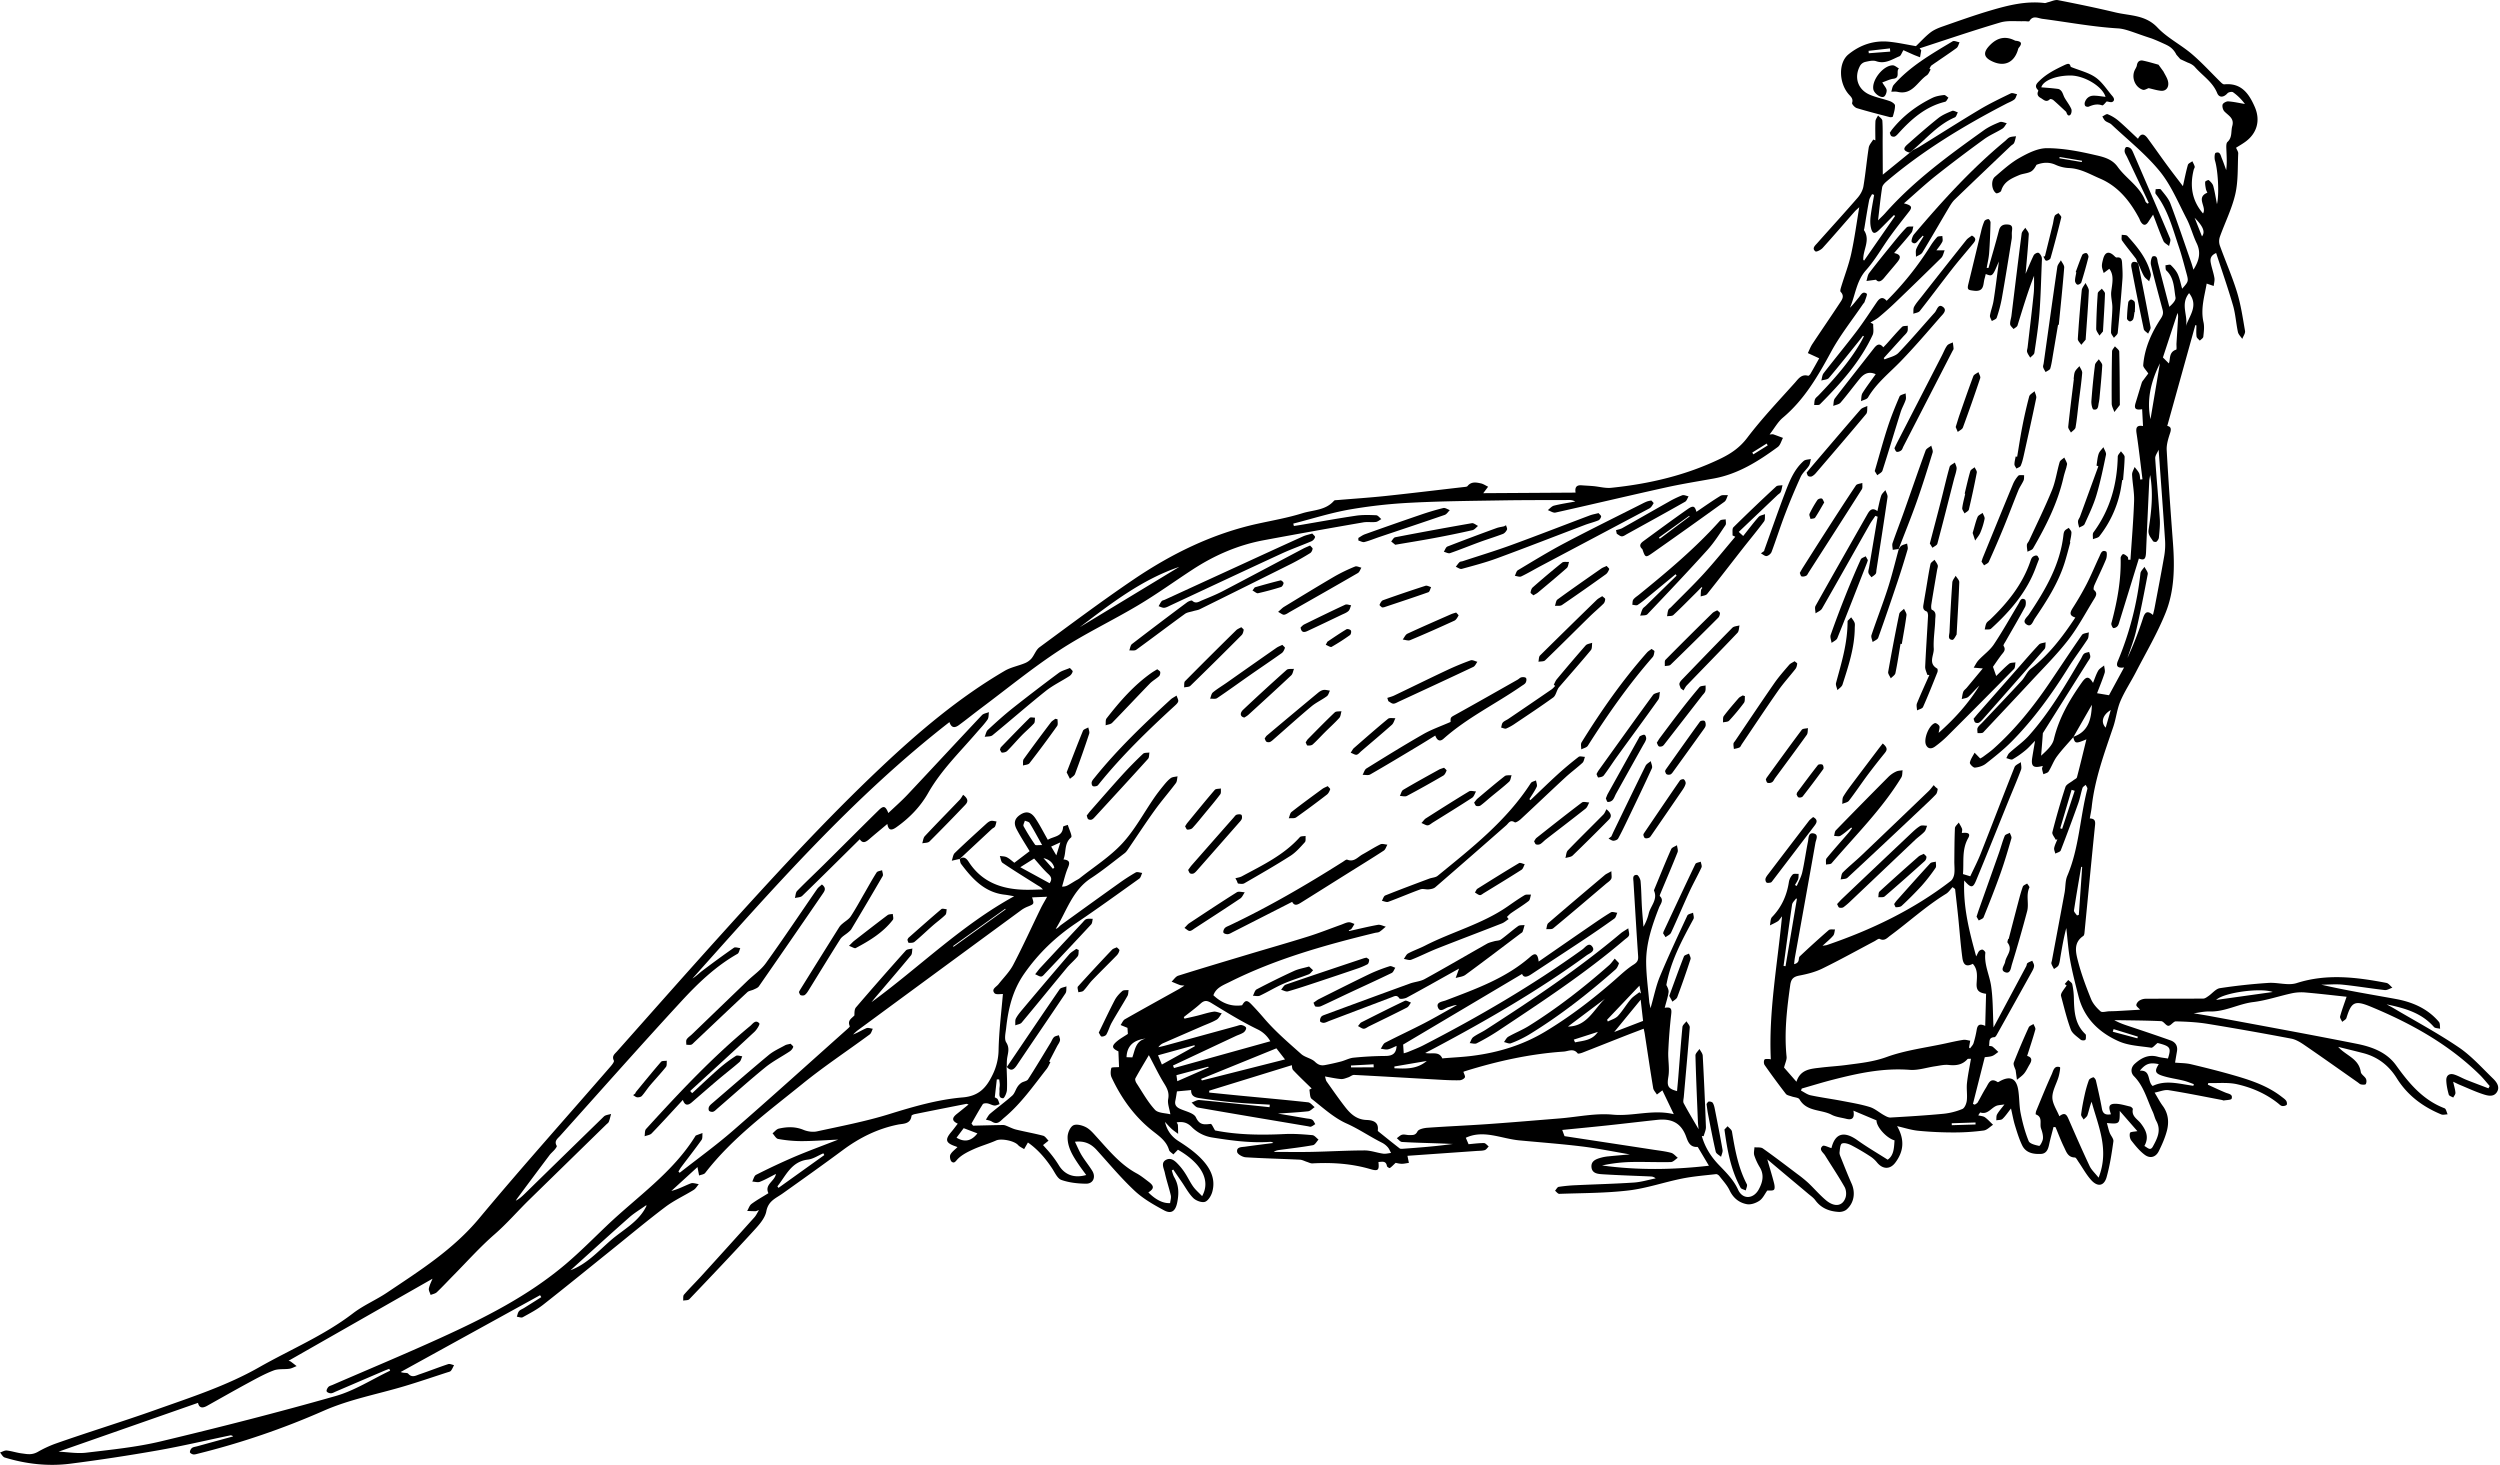 <svg width="256" height="150" fill="none" xmlns="http://www.w3.org/2000/svg"><g clip-path="url('#clip0_204_1837')" fill-rule="evenodd" clip-rule="evenodd" fill="#000"><path d="M221.536 7.322c.153.307.352.6.447.922.184.63-.141 1.11-.707 1.052-.43-.044-.849-.18-1.255-.27-.185.061-.421.224-.588.17-.831-.269-1.211-1.303-.806-2.071.074-.14.167-.285.19-.436.057-.386.287-.554.638-.478.545.114 1.08.281 1.575.414l.506.697Zm1.323-1.727a2.098 2.098 0 0 0-.331-.498c-.268-.301-.56-.447-.931-.615-.963-.442-1.304-.554-1.304-.554-1.737-.56-2.586-.972-3.413-1.021-2.594-.155-5.165-.645-7.752-.98-.445-.062-.955-.387-1.315.229-.045.078-.336.007-.513.014-.825.033-1.698-.096-2.467.131-2.773.819-5.51 1.756-8.262 2.649l.163.206-.123.71c-.21-.083-.423-.159-.63-.247-.382-.165-.759-.34-1.07-.481-.184.29-.251.56-.406.624-.755.308-1.458.829-2.381.506-.332-.117-.765-.005-1.137.076a.856.856 0 0 0-.506.376c-.657 1.18-.254 2.45.984 2.98.661.284 1.384.417 2.064.66.208.074.515.283.519.437.01.38-.119.767-.221 1.144-.012.044-.211.077-.307.053-1.131-.295-2.266-.582-3.383-.922-.207-.062-.52-.411-.482-.534.142-.46-.158-.656-.383-.926-.984-1.177-1.019-3.202.004-4.038 1.2-.98 2.61-1.458 4.17-1.3.923.093 1.833.298 2.745.452.492-.469.951-.984 1.49-1.402.369-.283.831-.469 1.278-.624 1.637-.57 3.27-1.158 4.932-1.645 1.78-.522 3.586-.973 5.477-.744.118.014.246-.061.369-.087.334-.078.691-.269.998-.21 1.973.386 3.944.792 5.899 1.26 1.476.351 3.057.236 4.286 1.54 1.005 1.067 2.398 1.758 3.527 2.72 1.06.903 2 1.947 2.999 2.923.087.086.222.19.325.18 1.738-.17 2.521.945 3.115 2.306.604 1.38.242 2.711-.981 3.59-.307.222-.64.41-.931.594.085.219.23.41.22.592-.067 1.393.009 2.825-.3 4.165-.346 1.503-1.064 2.918-1.585 4.384a1.384 1.384 0 0 0 0 .868c.573 1.599 1.264 3.157 1.76 4.777.395 1.291.593 2.644.823 3.98.041.246-.185.54-.284.81-.153-.232-.39-.446-.444-.7-.196-.905-.246-1.845-.503-2.73-.521-1.794-1.14-3.558-1.728-5.365-.655.297-.615.709-.529 1.113.103.486.274.96.353 1.45.043.26-.045.542-.074.814l-.719-.246c-.215 1.277-.641 2.574-.325 3.958.107.471.031.993-.02 1.486-.015.144-.233.267-.358.4-.117-.14-.315-.27-.334-.423-.049-.375-.014-.761-.014-1.142l-.112-.026-2.873 10.324c.34.061.444.26.297.705-.188.573-.386 1.192-.354 1.778.175 3.18.407 6.358.643 9.531.179 2.416.152 4.847-.747 7.098-.842 2.107-2.013 4.085-3.057 6.11-.514.998-1.147 1.941-1.583 2.97-.349.823-.434 1.754-.723 2.609-.911 2.695-1.906 5.366-2.213 8.224-.042.377-.123.749-.195 1.168.495.02.584.243.539.677-.378 3.684-.726 7.372-1.087 11.059-.011.105-.045.25-.12.3-1.045.701-.76 1.728-.528 2.626.337 1.304.818 2.579 1.324 3.831.194.478.579.913.973 1.26.163.144.576.004.875-.006.271-.009.542-.01.813-.026.791-.043 1.582-.092 2.364-.137-.171-.196-.391-.337-.388-.473.003-.161.168-.369.32-.463.194-.118.415-.181.641-.185 1.968-.013 3.931 0 5.895-.018.178 0 .369-.148.529-.259.396-.269.75-.738 1.168-.806a58.779 58.779 0 0 1 4.972-.539c.961-.066 2.017.298 2.887.02 3.089-.992 6.132-.606 9.193-.021.228.043.412.32.615.487-.261.087-.534.273-.782.246-1.44-.161-2.87-.404-4.31-.553-.719-.074-1.453 0-2.18.004 2.544.595 5.094.997 7.633 1.465 1.701.314 3.254.981 4.405 2.344.132.158.088.465.123.703-.216-.057-.514-.044-.636-.184-1.241-1.419-2.917-1.917-4.842-2.313.334.184.524.281.706.389 2.237 1.325 4.537 2.556 6.684 4.014 1.295.879 2.369 2.091 3.505 3.193.365.355.738.857.394 1.392-.343.535-.955.363-1.434.205-.79-.259-1.55-.615-2.321-.934-.21-.087-.412-.192-.723-.339.105.477.213.805.234 1.137.01.157-.146.324-.226.487-.158-.098-.42-.168-.456-.299-.131-.475-.24-.969-.255-1.459-.015-.51.32-.757.817-.599.427.136.82.374 1.238.541.751.3 1.508.581 2.264.871.041-.08.084-.158.126-.238-.339-.385-.655-.792-1.019-1.15-3.204-3.143-7.054-5.272-11.153-6.972-1.673-.694-1.996-.467-2.499 1.16-.05.161-.285.264-.434.394-.077-.188-.254-.402-.212-.558.176-.654.419-1.291.663-2.014-1.304-.139-2.714-.307-4.127-.43a4.798 4.798 0 0 0-1.4.057c-1.348.286-2.668.749-4.027.915-1.528.185-2.897 1.012-4.471.964-.566-.018-1.136.126-1.637.188.58.098 1.206.194 1.828.311 4.944.922 9.894 1.821 14.827 2.801 1.559.308 3.094.844 4.084 2.224 1.322 1.845 2.745 3.544 4.953 4.388.161.061.214.407.317.62-.22.006-.47.084-.656.007-1.885-.781-3.456-1.945-4.555-3.71-.808-1.297-1.954-2.186-3.456-2.571-.845-.217-1.694-.423-2.541-.634.793.905 2.112 1.18 2.316 2.572.037.25.391.438.527.694a.655.655 0 0 1-.014.544c-.05.083-.325.068-.487.038-.123-.023-.229-.138-.34-.216-1.816-1.274-3.624-2.559-5.452-3.813-.412-.282-.877-.57-1.353-.661a335.504 335.504 0 0 0-8.573-1.516c-1.068-.173-2.161-.226-3.245-.253-.252-.006-.512.454-.769.454-.246 0-.483-.464-.738-.475-1.599-.074-3.197-.078-4.796-.105.581.333 1.184.514 1.783.714 1.327.446 2.654.889 3.972 1.359.501.179.757.558.66 1.119-.068.393-.134.788-.196 1.159.553.051 1.1.039 1.616.161 1.538.366 3.075.751 4.59 1.193 1.673.489 3.321 1.055 4.723 2.153.16.123.341.242.452.404.074.106.107.36.042.417-.109.096-.318.137-.468.111-.141-.025-.267-.161-.39-.26-1.244-.995-2.688-1.619-4.209-1.965-.946-.215-1.968-.094-2.956-.123l-.043.169c.608.275 1.211.567 1.83.819.312.126.753.154.604.615-.044.133-.513.133-.79.181-.062.011-.13-.036-.196-.048-1.82-.344-3.635-.716-5.463-1.006-.425-.068-.896.148-1.435.25.327.539.542.966.823 1.345.592.799.668 1.69.427 2.589-.192.714-.497 1.407-.828 2.071-.3.602-.872.777-1.426.369-.532-.393-.966-.936-1.379-1.463-.152-.193-.214-.56-.136-.786.043-.123.462-.118.754-.179l-1.807-2.071c.007 1.343-.006 1.358-1.315 1.241.097.345.168.671.282.984.115.314.422.621.384.895-.172 1.23-.361 2.463-.693 3.654-.257.922-.911 1.041-1.569.32-.512-.561-.879-1.253-1.316-1.884-.113-.162-.246-.439-.369-.441-.715-.011-.874-.586-1.103-1.051-.328-.666-.585-1.366-.873-2.052l-.208-.023c-.155.611-.328 1.217-.459 1.833-.103.483-.289.903-.832.928-.773.036-1.542-.098-1.919-.876-.313-.646-.524-1.345-.735-2.034-.166-.544-.263-1.107-.409-1.743-.336.423-.571.787-.877 1.073-.135.126-.417.097-.632.139.023-.204-.012-.442.081-.606.18-.317.43-.592.757-1.018-.352.047-.502.061-.649.088-.653.117-.998 1.004-1.818.733-.03-.011-.123.16-.218.293.271.074.52.079.686.2.303.219.554.507.831.767-.315.203-.615.54-.947.584a22.888 22.888 0 0 1-3.039.2 37.8 37.8 0 0 1-3.656-.171c-.738-.072-1.456-.311-2.184-.476.8 1.389.68 2.592-.184 3.742-.545.724-1.303.684-1.876-.029a2.92 2.92 0 0 0-.689-.618 22.91 22.91 0 0 0-1.918-1.127c-.295-.15-.719-.295-.978-.185-.18.075-.208.581-.246.9-.021.167.062.356.129.523.361.894.71 1.795 1.103 2.675.417.932.258 1.988-.513 2.657-.194.169-.532.261-.796.246-.962-.053-1.805-.375-2.407-1.198-.196-.267-.492-.465-.75-.684-.671-.569-1.349-1.131-2.023-1.697-.674-.565-1.353-1.14-2.142-1.803.27.938.496 1.674.688 2.419.057.225.111.567-.006.689-.126.131-.455.066-.686.086-.246.339-.446.799-.795 1.038-.349.24-.878.431-1.278.36-.799-.141-1.407-.625-1.783-1.419-.255-.536-.683-.992-1.051-1.472-.074-.096-.233-.2-.339-.188-1.16.133-2.329.223-3.471.453-1.838.369-3.638 1-5.489 1.219-2.345.278-4.726.261-7.092.348-.14.004-.287-.208-.431-.32.123-.138.233-.375.375-.398.58-.088 1.165-.144 1.751-.167 1.983-.094 3.968-.142 5.947-.273.749-.05 1.486-.279 2.228-.427a.749.749 0 0 0-.475-.193c-1.648-.075-3.297-.123-4.943-.227-.479-.03-1.089-.071-1.153-.717-.066-.664.492-.848 1.01-.991.241-.064.488-.106.737-.128.704-.071 1.409-.13 2.185-.199-1.688-.285-3.286-.615-4.9-.813-2.133-.261-4.278-.42-6.418-.622-1.857-.176-3.671-1.123-5.484-.268l.282.659c.505-.043 1.046-.119 1.581-.115.161 0 .322.224.483.345-.134.13-.246.324-.404.374-.253.08-.535.066-.806.085l-7.111.499.148.724c-.246.033-.496.097-.744.093-.247-.004-.488-.074-.615-.096-.246.229-.401.405-.591.53-.042.028-.282-.11-.297-.195-.1-.585-.504-.431-.873-.423.092.814-.015.968-.787.741-1.96-.58-3.951-.706-5.974-.597-.188.01-.382-.1-.572-.159-.238-.075-.472-.21-.713-.221-1.85-.089-3.703-.13-5.552-.246-.315-.021-.829-.312-.868-.542-.089-.532.458-.492.821-.544.959-.136 1.92-.253 2.881-.377a.433.433 0 0 0-.308-.117c-2.002.136-3.968-.129-5.941-.445a3.787 3.787 0 0 1-2.117-1.086c-.465-.465-.913-.554-1.527-.464.055.119.119.197.123.278.019.3.018.6.025.9-.226-.171-.466-.328-.676-.52-.239-.218-.449-.468-.672-.704.208.881.663 1.503 1.392 1.968.816.52 1.632 1.089 2.303 1.778.906.931 1.537 2.063 1.141 3.44-.111.389-.422.898-.75.999-.328.1-.912-.118-1.19-.393-.473-.468-.795-1.089-1.178-1.646-.293-.423-.582-.847-.873-1.271l-.149.101c.083.23.132.48.253.687.489.837.488 1.712.295 2.629-.175.832-.586 1.164-1.336.762-1.063-.572-2.148-1.19-3.02-2.006-1.382-1.295-2.604-2.761-3.878-4.17-.58-.642-1.257-.963-2.23-.847.252.514.439.976.695 1.396.33.54.738 1.032 1.072 1.571.397.641.109 1.333-.625 1.326-.85-.006-1.738-.105-2.531-.384-.404-.142-.664-.75-.944-1.175-.686-1.039-1.481-1.962-2.482-2.658l-.389.677c-.21-.137-.46-.237-.62-.417-.4-.449-1.736-.698-2.244-.47-.752.337-1.557.553-2.307.894-.573.259-1.173.553-1.606.984-.223.222-.35.513-.632.307-.155-.113-.237-.544-.145-.728.152-.301.472-.517.727-.775-.065-.027-.123-.056-.189-.077-1.024-.347-1.119-.676-.436-1.484.217-.256.414-.528.656-.84-.715-.327-.513-.666-.078-1.01.388-.307.77-.62 1.185-.954-.116-.033-.184-.075-.242-.062-1.753.344-3.505.692-5.257 1.046-.126.026-.334.103-.343.175-.106.875-.86.791-1.404.902-2.085.425-3.919 1.34-5.617 2.598-2.039 1.511-4.108 2.982-6.176 4.453-.688.492-1.466.746-1.672 1.828-.147.772-.841 1.492-1.415 2.12-2.125 2.323-4.297 4.602-6.47 6.88-.123.129-.417.097-.63.141.023-.206-.03-.478.083-.606.58-.666 1.211-1.286 1.806-1.94 1.812-1.992 3.617-3.989 5.416-5.993.16-.178.262-.409.459-.727-.23.074-.295.113-.358.112-.284 0-.567-.016-.85-.025.144-.246.233-.565.444-.721.543-.402 1.14-.731 1.729-1.098-.424-.902.65-1.212.772-1.974-.585.295-1.097.594-1.642.807-.223.087-.52-.011-.784-.025.127-.235.194-.589.389-.686a68.498 68.498 0 0 1 3.917-1.84c1.453-.615 2.938-1.159 4.5-1.769-1.353.062-2.578.153-3.803.156a13.638 13.638 0 0 1-2.352-.222c-.218-.038-.384-.375-.574-.576.21-.166.4-.425.636-.48.845-.194 1.682-.226 2.53.123.418.173.954.252 1.39.157 2.475-.541 4.976-1.017 7.39-1.766 2.477-.769 4.968-1.495 7.532-1.712 1.652-.139 2.409-.991 3.037-2.281a5.934 5.934 0 0 0 .633-2.574c.042-1.968.291-3.926.442-5.731-.215-.014-.71.093-.861-.089-.353-.417.185-.633.407-.915.514-.655 1.13-1.26 1.511-1.986.988-1.886 1.868-3.83 2.8-5.745.199-.41.436-.8.671-1.227l-1.538.065c.214.676.211.673-.402.927a3.122 3.122 0 0 0-.66.344c-5.61 4.117-11.217 8.237-16.82 12.36a5.687 5.687 0 0 0-.449.411c.492-.185.912-.459 1.368-.65.177-.075.43.036.653.061-.103.196-.156.461-.316.579-2.296 1.693-4.683 3.272-6.895 5.067-3.497 2.835-7.16 5.507-9.955 9.119-.123.155-.412.178-.623.262l-.166-.866-2.676 2.446c.734-.18 1.342-.523 1.987-.773.23-.089.547.043.824.075-.17.199-.307.455-.517.587-.96.595-2.006 1.071-2.903 1.746-1.882 1.419-3.69 2.935-5.526 4.412-2.33 1.873-4.647 3.764-6.999 5.61-.638.5-1.372.881-2.086 1.275-.147.081-.398-.031-.602-.054.07-.191.099-.415.22-.563.122-.147.34-.218.513-.326.591-.369 1.182-.741 1.772-1.114l-.123-.202-14.276 7.866c.307.14.664.046.77.17.392.455.782.194 1.154.069.984-.334 1.955-.719 2.943-1.046.169-.056.397.066.598.105-.104.195-.185.409-.319.577-.074.093-.24.123-.369.163-1.464.475-2.92.974-4.394 1.414-2.75.823-5.584 1.34-8.24 2.506a79.227 79.227 0 0 1-12.844 4.393c-.175.043-.358.11-.53.091-.131-.014-.347-.142-.352-.227a.595.595 0 0 1 .207-.43c.133-.104.336-.123.51-.169 1.236-.341 2.473-.681 3.71-1.019a.349.349 0 0 0-.332-.098c-2.46.513-4.905 1.093-7.375 1.528-2.982.525-5.974.981-8.978 1.366-2.266.288-4.52.032-6.711-.637-.193-.062-.32-.335-.477-.51.232-.073.473-.229.694-.205.516.056 1.018.232 1.533.296.548.069 1.016.195 1.653-.161a11.736 11.736 0 0 1 1.73-.812c3.436-1.214 6.926-2.275 10.359-3.498 3.584-1.276 7.226-2.45 10.549-4.339 3.216-1.829 6.66-3.259 9.627-5.534 1.072-.823 2.356-1.362 3.483-2.119 3.362-2.255 6.772-4.406 9.43-7.596 4.393-5.273 8.978-10.387 13.473-15.574.15-.173.386-.478.328-.59-.238-.466.093-.685.319-.94 3.492-3.93 6.969-7.872 10.49-11.774 5.345-5.922 10.72-11.815 16.526-17.297 3.915-3.697 8.014-7.164 12.678-9.895.626-.37 1.383-.506 2.064-.786.262-.104.496-.269.683-.48.302-.36.46-.885.82-1.15 3.178-2.337 6.334-4.704 9.599-6.917 3.906-2.65 8.104-4.719 12.758-5.74 1.525-.334 3.075-.605 4.557-1.067 1.102-.343 2.389-.287 3.245-1.28.059-.068.214-.062.326-.069 1.652-.14 3.306-.246 4.952-.421 2.694-.285 5.384-.615 8.074-.922.111-.013.264-.02.32-.09.384-.484.888-.383 1.369-.278.26.056.492.224.742.341l-.497.662 9.454-.058c-.093-.553.105-.79.615-.748.405.033.812.046 1.216.084.606.056 1.223.233 1.816.172 3.897-.401 7.67-1.28 11.22-3 1.064-.517 1.952-1.124 2.706-2.117 1.503-1.979 3.225-3.793 4.885-5.643.338-.377.667-.91 1.353-.713.058.017.185-.11.236-.196.324-.554.635-1.12.9-1.592l-1.164-.535c.153-.311.273-.643.463-.93.922-1.392 1.871-2.767 2.786-4.161.228-.347.548-.724.111-1.181-.079-.082.004-.351.055-.521.341-1.125.772-2.228 1.024-3.371.342-1.56.553-3.15.825-4.773-.162.153-.333.29-.476.452-1.092 1.242-2.166 2.498-3.276 3.724-.176.194-.631.426-.732.348-.397-.308-.038-.596.173-.835 1.383-1.559 2.79-3.095 4.155-4.669.276-.32.513-.748.583-1.157.223-1.316.337-2.65.544-3.97.047-.29.301-.553.459-.824l.219.084c0-.653-.024-1.308.009-1.96.011-.202.173-.396.267-.593.154.18.43.353.441.543.054.787.027 1.579.03 2.37l.014 3.154 2.767-2.252.302-.26a6.65 6.65 0 0 0 .599-.294c2.082-1.287 4.145-2.605 6.245-3.86 1.029-.616 2.117-1.135 3.198-1.661.163-.079.43.053.645.087-.091.185-.137.425-.283.539-.246.19-.557.298-.838.444-4.337 2.25-8.5 4.767-12.237 7.94-.197.167-.427.399-.463.629-.168 1.062-.272 2.134-.418 3.367.317-.317.528-.508.716-.72 2.952-3.34 6.53-5.94 10.127-8.513.492-.351 1.062-.606 1.625-.832.192-.078.475.07.716.115-.146.184-.254.435-.443.553-.615.383-1.296.66-1.877 1.082a146.611 146.611 0 0 0-4.934 3.733c-1.113.884-2.152 1.859-3.283 2.841.8.2.886.385.534.835-.654.836-1.313 1.67-1.935 2.53-.835 1.156-1.537 2.423-2.48 3.48-1.012 1.138-1.083 2.573-1.647 3.846.347-.323.604-.694.896-1.035.216-.25.395-.723.824-.407.089.066-.128.554-.219.846-.026.082-.109.144-.16.218-1.101 1.623-2.337 3.172-3.268 4.888-1.347 2.486-2.735 4.892-4.939 6.745-.519.435-.861 1.08-1.359 1.721.209-.01.3-.04.374-.015.335.114.665.242.997.365-.173.316-.268.738-.531.932-2.002 1.467-4.085 2.785-6.592 3.233-1.646.295-3.299.56-4.93.923-3.751.832-7.494 1.721-11.246 2.56-.231.051-.521-.161-.783-.251.21-.159.4-.401.636-.46.716-.178 1.45-.286 2.177-.422a1.23 1.23 0 0 0-.661-.153c-2.258.008-4.516 0-6.774.036-3.116.052-6.235.076-9.347.237a51.67 51.67 0 0 0-6.322.697c-1.949.344-3.851.952-5.774 1.444l.062.246c.217-.034.434-.065.651-.101 1.895-.321 3.786-.668 5.688-.95.686-.103 1.397-.08 2.094-.05.179.008.348.256.522.394-.189.103-.369.271-.569.294-.423.05-.865-.03-1.282.042a775.598 775.598 0 0 0-10.216 1.832c-2.615.492-5.018 1.537-7.243 2.988-1.861 1.212-3.666 2.52-5.571 3.654-2.664 1.59-5.489 2.922-8.079 4.62-2.761 1.808-5.329 3.911-7.977 5.892-.78.583-1.537 1.199-2.32 1.773-.358.26-.746.369-.968-.308-9.917 7.71-18.065 17.039-26.32 26.265.376-.23.677-.543 1.016-.8a101.395 101.395 0 0 1 3.233-2.358c.141-.098.43.02.654.037-.092.2-.129.496-.284.585-2.221 1.259-4.047 3.009-5.747 4.854-4.192 4.546-8.287 9.181-12.418 13.782-.259.288-.642.533-.346 1.03.038.062-.112.262-.205.374-.17.203-.382.372-.54.582a741.184 741.184 0 0 0-3.289 4.407c-.061.081-.11.169-.165.254.38-.192.667-.465.95-.742 2.689-2.631 5.38-5.258 8.076-7.883.171-.165.492-.18.738-.264-.074.267-.129.541-.23.8-.045.117-.179.2-.276.295-2.609 2.55-5.219 5.099-7.83 7.648-1.215 1.184-2.316 2.473-3.606 3.595-1.484 1.291-2.8 2.773-4.186 4.175-.573.58-1.127 1.181-1.717 1.743-.157.15-.42.19-.634.281-.066-.222-.221-.464-.18-.664.077-.379.268-.734.372-.999-4.858 2.767-9.784 5.576-14.739 8.401.098.035.168.044.218.081.205.151.405.31.607.466-.246.094-.492.235-.745.273-.531.077-1.113-.012-1.599.17-.86.324-1.683.776-2.498 1.217-1.454.787-2.89 1.604-4.334 2.413-.454.254-.804.235-.923-.308l-14.281 4.998c.955.043 1.92.216 2.851.102 2.556-.307 5.138-.562 7.634-1.159 5.986-1.43 11.955-2.951 17.875-4.636 1.954-.553 3.737-1.716 5.596-2.6-.03-.064-.062-.129-.09-.193-.201.079-.405.153-.604.239l-4.872 2.091c-.166.071-.338.178-.508.179-.15 0-.385-.091-.427-.201-.043-.11.068-.329.172-.444.105-.115.276-.146.421-.21 3.679-1.595 7.38-3.139 11.032-4.8 4.545-2.068 9.004-4.313 12.847-7.569 1.463-1.241 2.818-2.611 4.208-3.936 3.117-2.975 6.76-5.433 9.085-9.192a.123.123 0 0 1 .045-.049c.224-.085.45-.168.676-.251-.028.24.025.539-.099.712-.683.959-1.414 1.886-2.119 2.829-.089.133-.171.27-.246.411l.127.119c1.816-1.426 3.694-2.781 5.435-4.294 3.935-3.418 7.797-6.915 11.689-10.383.115-.102.319-.279.293-.338-.268-.599.21-.799.477-1.101.005-.291-.005-.63.159-.821 1.68-1.959 3.382-3.9 5.104-5.822.135-.151.448-.142.676-.206-.044.237-.012.538-.147.701-1.197 1.449-2.425 2.873-3.644 4.305-.136.16-.267.325-.4.489 4.883-3.56 9.18-7.866 14.61-10.846-.392-.067-.676-.129-.962-.16-2.066-.23-3.32-1.621-4.47-3.146-.1-.132-.098-.34-.143-.512l-.024.02c.438-.343.717-.075.942.272 1.353 2.094 3.393 2.81 5.758 2.86.611.013 1.224-.02 1.836-.033-.191-.243-.398-.333-.587-.452-1.184-.746-2.376-1.482-3.535-2.266-.174-.118-.192-.466-.283-.709.241.04.508.026.715.132.291.149.536.386.772.564l1.563-1.187c-.462-.772-.937-1.492-1.333-2.253-.337-.647-.185-1.107.364-1.473.597-.4 1.103-.321 1.56.36.464.693.84 1.444 1.273 2.202.584-.37 1.52-.29 1.564-1.33 0-.073.314-.134.482-.201.127.442.487 1.16.341 1.283-.746.635-.474 1.505-.783 2.257.67.074.665.358.456.85-.263.615-.407 1.284-.602 1.93.316.015.515-.084.707-.195.222-.127.437-.263.655-.394.151-.09.316-.164.452-.272 1.469-1.168 3.093-2.195 4.353-3.558 1.276-1.381 2.186-3.101 3.266-4.666.296-.43.615-.84.945-1.243.229-.28.467-.567.754-.778.181-.132.462-.128.697-.184-.054.235-.042.52-.174.697-.705.939-1.481 1.826-2.166 2.779-.926 1.285-1.791 2.614-2.686 3.921-.114.167-.23.349-.386.468-1.147.871-2.264 1.79-3.467 2.576-1.895 1.239-2.479 3.367-3.598 5.18.237-.054.352-.258.525-.384 1.963-1.424 3.93-2.84 5.903-4.249a19.926 19.926 0 0 1 1.767-1.146c.159-.09.436.029.66.051-.098.2-.142.471-.301.585-2.155 1.542-4.304 3.095-6.502 4.579-2.076 1.401-3.823 3.07-5.273 5.146-1.205 1.726-1.639 3.593-1.858 5.584-.054.492-.214 1.114.01 1.462.399.623.144 1.145.081 1.718-.029.265-.02.534-.028.799l-.014-.017c.018.791.074 1.583.033 2.371-.017.304-.27.852-.396.847-.533-.024-.33-.52-.369-.847-.019-.177.035-.361.031-.541-.004-.18-.037-.36-.057-.539l-.246-.007-.207 1.837c.112.071.246.109.293.195.092.153.136.336.2.506-.179.052-.364.161-.534.141-.241-.027-.466-.178-.707-.219-.157-.027-.422-.01-.483.087-.408.643-.775 1.312-1.155 1.973l.163.222c1.017-.025 2.029-.051 3.049-.07.11.002.218.025.319.067.344.131.673.314 1.027.401.922.225 1.858.387 2.775.629.216.057.374.332.557.507l-.564.452c.259.295.558.606.824.944.284.352.546.722.785 1.107.599.995 1.576 1.37 2.814 1.014-.246-.34-.492-.661-.722-.995-.602-.886-1.206-1.801-1.185-2.909.007-.414.26-1.01.581-1.179.322-.168.923-.008 1.304.193.422.222.76.632 1.093.998 1.248 1.371 2.418 2.822 4.095 3.728.434.235.825.556 1.223.856.588.444.576.706-.029 1.091.765.762 1.516 1.139 2.23 1.094.027-.259.126-.542.07-.79-.179-.784-.448-1.547-.615-2.333-.092-.43-.431-1.003.116-1.301.547-.297.98.15 1.336.538.243.269.462.558.656.865.281.438.502.918.806 1.339.246.342.579.624.909.969.909-1.617-.083-3.376-2.478-4.754l-.466.481c-.152-.149-.39-.274-.443-.454-.263-.896-.962-1.385-1.642-1.918-1.882-1.476-3.241-3.366-4.243-5.518-.127-.274-.106-.663-.022-.961.027-.093.492-.062.787-.091l-.065-1.61c-.677-.312-.726-.546-.147-1.032.335-.282.729-.496 1.116-.753l-.041-.622-.704-.29c.144-.2.246-.476.437-.587 1.831-1.045 3.678-2.06 5.519-3.086.164-.092.321-.198.582-.361-.246-.029-.363-.021-.465-.061-.287-.106-.568-.23-.851-.347.225-.209.416-.527.681-.61 2.399-.754 4.804-1.47 7.209-2.192 2.034-.61 4.076-1.19 6.102-1.826 1.137-.357 2.247-.8 3.369-1.201.256-.092.508-.226.771-.253.191-.019.395.108.593.17a4.726 4.726 0 0 1-.313.512c-.054.071-.174.092-.274.14.041.043.062.075.071.073.971-.214 1.938-.455 2.917-.63.25-.045.538.119.809.187-.216.179-.418.379-.652.529-.123.08-.308.07-.46.108-5.111 1.247-10.164 2.662-14.896 5.034-.659.33-1.367.573-1.647 1.353.816.766 1.763 1.196 2.941 1.025.316-.536.501-.566.971-.077.444.461.874.939 1.287 1.423 1.137 1.329 2.485 2.483 3.799 3.651.394.349 1.035.431 1.407.792.331.321.628.408 1.016.336a24.57 24.57 0 0 0 1.651-.368c.434-.115.849-.349 1.287-.391a35.158 35.158 0 0 1 3.245-.175c.72 0 1.127-.246 1.154-1.031-.308.127-.587.293-.89.355-.229.047-.486-.04-.73-.067.148-.21.25-.51.453-.615 1.326-.689 2.686-1.313 4.012-2.002 1.13-.588 2.23-1.234 3.344-1.854-.325 0-.585.139-.861.208-.359.089-.834.596-1.07.086-.276-.592.43-.637.778-.77 3.061-1.168 6.155-2.26 8.679-4.483.497-.438.752-.275.834.507 1.755-1.213 3.465-2.399 5.181-3.578.728-.5 1.454-1.005 2.21-1.46.156-.095.438.022.662.041-.095.2-.136.475-.293.588a105.113 105.113 0 0 1-3.247 2.238c-1.754 1.168-3.522 2.316-5.28 3.48-.413.273-.774.372-.93-.043l-12.18 7.232.062.898c.155-.049.307-.085.452-.145.522-.22 1.055-.417 1.557-.677 5.648-2.913 11.13-6.102 16.292-9.822.287-.207.654-.773 1.008-.278.339.473-.288.677-.581.888-4.935 3.608-10.217 6.648-15.605 9.515-.27.144-.543.283-.926.483.696.145 1.405-.211 1.748.544.01.023.127-.003.194-.008.979-.081 1.963-.123 2.937-.251 2.637-.338 5.13-1.1 7.43-2.486 2.535-1.527 4.866-3.317 7.088-5.262.63-.553 1.243-1.143 1.946-1.587.403-.254.492-.47.459-.9-.174-2.522-.318-5.052-.474-7.578-.019-.31-.13-.715.343-.707.137 0 .361.407.383.643.081.876.085 1.76.136 2.64.04.676.105 1.352.159 2.028.243-.424.425-.882.54-1.357.184-.777.945-1.421.542-2.337-.015-.033.011-.09.028-.13.57-1.378 1.127-2.762 1.729-4.125.082-.184.391-.27.595-.402.024.242.137.52.058.72-.558 1.406-1.156 2.797-1.738 4.194-.041.098-.113.264-.075.3.446.43.061.8-.083 1.173-.708 1.819-1.34 3.666-1.319 5.64.014 1.328.199 2.655.314 3.983.016.179.069.354.134.681.348-1.201.554-2.271.963-3.259.874-2.102 1.845-4.165 2.805-6.23.072-.155.387-.197.589-.292.018.217.126.483.04.644-1.174 2.165-2.342 4.33-2.777 6.764.132.246.262.516.225.758-.077.507-.246 1-.391 1.574.726-.136.717.194.659.699a54.796 54.796 0 0 0-.296 3.774c-.038.855.149 1.734.012 2.566-.153.94-.09 1.237.886 1.489.043-.479.09-.95.128-1.422.137-1.713.259-3.428.423-5.139.021-.208.27-.394.414-.589.118.212.353.43.337.634-.184 2.369-.403 4.735-.61 7.101-.019.221-.1.489-.01.659.451.847.95 1.669 1.525 2.66-.036-.369-.062-.543-.068-.719-.093-2.275-.195-4.554-.254-6.833-.005-.219.267-.444.411-.667.116.229.321.453.334.687.131 2.433.24 4.866.327 7.301.01.311-.151.629-.232.944l-.188-.018c.315 1.137.932 2.115 1.735 2.952.752.785 1.509 1.514 1.979 2.549.47 1.035 1.582.959 2.12-.04.392-.726.574-1.466.106-2.251a5.86 5.86 0 0 1-.569-1.229c-.077-.25.007-.551.018-.828.292.034.654-.028.865.123 1.198.846 2.364 1.739 3.535 2.624.383.277.75.575 1.1.891.62.584 1.174 1.242 1.825 1.787.882.738 1.707.615 2.003-.275.107-.322.067-.793-.099-1.086-.625-1.103-1.334-2.157-2.002-3.235-.185-.299-.676-.592-.246-.96.139-.118.595.136.904.219.369-1.519 1.28-1.798 2.685-.792.971.695 2.009 1.297 3.074 1.976.636-.436.649-1.213.701-1.978-.818-.231-1.857-1.378-1.845-2.047l-2.366-.996c.15.807-.161.98-.733.836-.504-.127-1.051-.18-1.499-.417-1.073-.566-2.544-.29-3.289-1.579-.11-.19-.531-.195-.804-.297-.205-.075-.477-.112-.594-.263a76.695 76.695 0 0 1-2.172-2.952c-.093-.133-.102-.425-.016-.553.061-.096.345-.062.528-.057.086 0 .171.066.123.047-.237-4.867.668-9.655 1.147-14.665-.232.278-.308.43-.434.508-.256.162-.537.283-.808.422.068-.29.04-.671.218-.855.984-1.017 1.518-2.22 1.729-3.603.052-.285.187-.549.389-.757.11-.112.399-.048.607-.062-.015.185.006.378-.053.545-.076.212-.216.402-.328.601l.192.091c.192-.469.452-.922.561-1.409.233-1.038.373-2.097.584-3.141.069-.344.022-.932.564-.831.572.107.257.634.198.969-.689 3.906-1.397 7.81-2.096 11.712-.042.234-.061.472-.089.707.242-.05.369-.16.436-.298.073-.153.034-.39.139-.492a98.77 98.77 0 0 1 2.97-2.693c.135-.117.43-.052.648-.07-.058.215-.058.48-.189.635-.28.332-.629.608-1.093 1.04.29-.048.375-.051.451-.077 4.551-1.556 8.852-3.61 12.68-6.562.196-.152.327-.472.362-.73.056-.422 0-.857.004-1.286.011-1.13.011-2.26.062-3.388.009-.198.255-.386.392-.58.114.21.25.412.334.634.044.113-.006.262-.016.437.411-.038.984-.07.649.521-.677 1.192-.425 2.453-.537 3.686l.749.228c.369-.79.765-1.55 1.078-2.346 1.162-2.94 2.286-5.897 3.456-8.835.088-.22.425-.342.647-.51.009.264.102.558.016.785-.396 1.058-.845 2.096-1.27 3.142-1.112 2.74-2.204 5.489-3.341 8.219-.319.766-.524.761-1.207-.027-.115 2.75.513 5.185 1.225 7.776.164-.302.212-.462.318-.565.084-.082.265-.158.352-.123.12.052.283.224.27.327-.139 1.187.417 2.246.587 3.367.202 1.35.17 2.734.249 4.266 1.148-2.145 2.253-4.207 3.354-6.273.052-.099.044-.255.119-.311.145-.109.329-.166.497-.246.066.172.188.347.185.517-.006.193-.105.394-.203.57a1816.188 1816.188 0 0 1-3.628 6.512c-.053.094-.15.227-.232.23-.644.027-.464.504-.553.882.16.037.292.03.369.092.208.164.393.357.588.539-.207.14-.397.324-.624.409-.246.092-.527.092-.767.129-.41 1.618-.81 3.198-1.21 4.784l.195.076c.099-.078.234-.135.294-.236.286-.487.531-.999.833-1.476.268-.424.44-1.112 1.203-.601.048.033.194-.072.29-.123 1.011-.532 1.628-.25 1.818.902.132.799.094 1.63.254 2.423.194.965.449 1.932.82 2.84.114.277.688.41 1.077.492.079.016.362-.477.385-.749.028-.34-.08-.707-.196-1.038-.169-.478.212-1.169-.539-1.439-.026-.008.004-.258.053-.377.517-1.25 1.022-2.506 1.583-3.737.156-.341.239-.927.841-.719.062.021-.046.655-.142.984-.207.711-.64 1.409-.636 2.111.003.643.458 1.283.716 1.929.602-.485.771-.103.963.336.697 1.595 1.394 3.192 2.136 4.766.189.399.549.717.919 1.186 1.128-2.86-.044-5.289-.715-7.775-.189.458-.274.926-.423 1.372-.057.175-.258.302-.393.451-.092-.175-.279-.362-.258-.522.085-.677.216-1.343.362-2.006.109-.509.253-1.01.43-1.499.053-.143.284-.252.455-.3.056-.016.235.194.265.322.221.957.443 1.915.615 2.882.098.553.397.672.922.586-.128-.468-.411-1.054.379-1.076.531-.015 1.069.164 1.599.284.109.026.283.196.268.267-.153.728.473 1.014.81 1.45.543.702.877 1.419.372 2.32.315.16.602.542.867.058.445-.813.886-1.648.356-2.615-.162-.295-.225-.642-.369-.949-.58-1.242-.903-2.61-1.921-3.639-.347-.351-.348-.884.088-1.276.67-.603 1.407-.984 2.352-.718.341.095.699.122 1.039.184.356-1.123.242-1.262-1.062-1.591-.286.221-.492.507-.652.483-1.118-.169-2.313-.21-3.32-.657-2.015-.893-3.552-2.359-4.124-4.605-.311-1.222-.632-2.445-.855-3.684-.198-1.092-.269-2.206-.395-3.31-.265.978-.43 1.962-.598 2.944-.05.29-.074.598-.193.861-.077.169-.307.267-.468.397-.092-.181-.204-.356-.265-.547-.031-.095.031-.22.052-.331.431-2.317.871-4.633 1.297-6.95.105-.57.055-1.198.276-1.715 1.214-2.849 1.291-5.952 2.057-8.9.03-.118-.111-.28-.172-.422-.114.107-.288.195-.329.325-.165.517-.252 1.059-.434 1.568a193.196 193.196 0 0 1-1.794 4.826c-.062.156-.363.219-.554.325-.043-.196-.151-.404-.116-.584.062-.302.214-.587.328-.88l-.169.046c-.123-.26-.398-.56-.343-.776a71.888 71.888 0 0 1 1.334-4.621c.094-.288.532-.465.812-.692.123-.102.335-.179.369-.304.335-1.271.641-2.55.97-3.893-1.106.47-1.179.452-1.352-.253 1.532-.514 1.857-1.76 1.911-3.285l-1.895 3.306c-.567.659-1.172 1.291-1.687 1.988-.345.468-.54 1.045-.851 1.541-.091.147-.348.19-.529.28a4.391 4.391 0 0 1-.138-.53c-.014-.095.042-.199.073-.326-.977.267-1.226.05-1.075-.88.081-.504.169-1.007.284-1.689-.41.41-.669.718-.975.966a9.43 9.43 0 0 1-1.328.93c-.147.081-.425-.074-.643-.123.101-.177.166-.393.307-.523.665-.607 1.423-1.126 2.017-1.792 2.124-2.378 3.714-5.127 5.325-7.859.103-.175.17-.391.315-.517.129-.112.344-.124.521-.181.043.176.136.36.113.526-.024.167-.159.321-.255.474l-4.597 7.313c-.057.837-.119 1.574-.18 2.312.542-.502 1.155-1.036 1.306-1.678.511-2.172 1.599-4.024 2.855-5.809.477-.676.731-.664 1.155.029.171-.418.307-.857.528-1.245.129-.223.401-.362.609-.539.022.256.123.538.053.764-.227.713-.519 1.407-.775 2.08l1.22.205 1.545-2.844c-.636.089-.867-.11-.637-.662a32.363 32.363 0 0 0 2.312-8.975c.026-.235.268-.445.411-.667.119.251.377.528.336.75-.369 1.955-.753 3.91-1.202 5.848-.217.931-.581 1.828-.878 2.741a36.118 36.118 0 0 0 1.598-4.09c.198-.604.431-.814 1.016-.322.065-.275.123-.492.164-.706.336-1.784.686-3.563.994-5.35.09-.533.117-1.073.081-1.612-.203-3.066-.431-6.13-.658-9.252-.128.312-.369.611-.349.894.131 2.068.333 4.132.47 6.2.041.628-.036 1.266-.092 1.896-.014.155-.133.33-.257.435-.061.052-.311 0-.353-.071-.208-.363-.527-.62-.443-1.18.267-1.782.503-3.576.159-5.582-.053.319-.088.445-.094.572-.113 2.439-.227 4.876-.329 7.315-.031.744-.193.873-.735.664-.65 2.112-1.303 4.227-1.957 6.346-.062.195-.103.41-.22.566a.587.587 0 0 1-.424.211c-.073 0-.175-.22-.213-.354-.027-.1.022-.223.051-.332.561-2.132.955-4.286.896-6.504 0-.136.188-.399.261-.389.164.022.325.16.455.285.062.057.043.193.062.294h.228c.13-2.003.302-4.005.372-6.01.031-.897-.166-1.798-.206-2.7-.011-.259.168-.526.26-.789.157.212.35.408.46.642.09.192.082.43.117.647l.228-.03c-.197-1.563-.369-3.128-.604-4.685-.086-.568-.022-.883.659-.766-.032-.6-.062-1.16-.09-1.725-.677.118-.849-.062-.671-.637.217-.7.423-1.403.641-2.103a.829.829 0 0 1 .143-.223c.202-.274.407-.546.516-.692-.236-.373-.536-.627-.518-.855.137-1.753.852-3.32 1.798-4.763.238-.363.272-.584.181-.928-.405-1.532-.827-3.06-1.191-4.601-.061-.267.066-.817.198-.85.492-.118.439.36.52.67.387 1.5.777 3 1.168 4.5.333-.302.685-.666.634-.96-.167-.956-.131-2.007-.94-2.762-.105-.098-.066-.35-.093-.531.184-.015.452-.114.54-.03.282.276.565.59.724.943.209.463.301.979.447 1.486.654-.738.668-.76.445-1.574-.252-.917-.486-1.845-.791-2.74-.632-1.86-1.113-3.791-2.357-5.389-.081-.103-.01-.325-.009-.492.184.006.457-.061.53.032.363.457.78.916.984 1.449.75 1.99 1.424 4.008 2.124 6.016.078.225.142.456.232.75.573-.914.793-1.747.331-2.706-.394-.814-.615-1.713-1.031-2.513-.864-1.663-1.599-3.454-2.767-4.881-1.438-1.757-3.259-3.198-4.927-4.768-.173-.163-.444-.219-.631-.369-.136-.11-.207-.299-.308-.453.185-.084.419-.285.546-.233.396.161.764.382 1.092.655.685.586 1.329 1.221 2.016 1.861.328-.647.672-.475.984-.055.671.912 1.318 1.845 1.988 2.755.531.724 1.082 1.432 1.629 2.153.176-.785.312-1.49.509-2.179.044-.156.3-.25.458-.373.083.184.19.356.239.547.023.092-.073.21-.1.32-.412 1.646-.191 3.155.952 4.48.418-.677-.778-1.618.445-2.127-.052-.123-.123-.24-.148-.369-.046-.246-.096-.501-.074-.746.007-.073.326-.211.369-.173.185.168.393.369.455.596.16.578.246 1.175.382 1.864.251-1.06.094-3.49-.198-4.441-.078-.253-.054-.76.061-.808.467-.192.516.279.638.57.164.39.297.795.443 1.192.102-.756.042-1.475.015-2.191-.009-.234-.021-.568.116-.691.513-.463.338-1.087.492-1.63.223-.791-.382-1.06-.799-1.487-.156-.16-.251-.502-.192-.708.046-.159.384-.343.579-.33.572.04 1.137.172 1.705.268a5.31 5.31 0 0 0-1.216-1.201c-.112-.082-.462-.014-.568.105-.388.434-.851.486-1.058-.024-.468-1.154-1.508-1.778-2.271-2.656-.273-.314-.724-.454-.724-.454l-.779-.361-.404-.46Zm-38.902 105.176c.412-1.291 1.48-1.324 2.486-1.447.874-.107 1.756-.153 2.628-.27 1.386-.184 2.745-.317 4.114-.814 1.935-.703 4.035-.957 6.064-1.399.596-.13 1.193-.268 1.796-.359.225-.034.468.054.704.086l-.118.698.098.095c.123-.178.299-.34.361-.538.14-.454.249-.918.327-1.387.077-.459.272-.661.869-.383.031-1.155.061-2.227.088-3.288-.788-.107-1.008-.39-.968-1.077.04-.687.143-1.409-.392-1.993-.623.322-.963.171-1.07-.625-.185-1.386-.284-2.785-.426-4.177-.098-.953-.21-1.906-.316-2.855l-.259-.193c-.218.228-.399.516-.659.677-2.045 1.252-3.808 2.878-5.729 4.291-.313.23-.583.59-1.081.33-.107-.055-.353.145-.53.239-1.78.94-3.54 1.92-5.35 2.804-.722.353-1.537.558-2.33.71-.602.114-.855.334-.943.966-.341 2.443-.63 4.88-.374 7.354.031.3-.14.622-.26 1.103.301.342.742.85 1.27 1.452Zm-33.958-.439c-.086.153-.348.284-.538.288-.654.015-1.31-.016-1.964-.053-2.944-.165-5.887-.344-8.832-.495-.197-.01-.399.184-.609.25-.24.079-.497.193-.738.173-.514-.041-1.023-.158-1.642-.263.077.242.09.397.168.507.627.885 1.243 1.779 1.91 2.634.547.699 1.169 1.274 2.171 1.312.586.023 1.285.16 1.16 1.069a.17.17 0 0 0 .066.112c.72.578 1.437 1.158 2.166 1.724.076.062.218.052.328.044 1.707-.123 3.416-.253 5.127-.492-.541-.022-1.082-.046-1.623-.065-1.196-.042-2.393-.066-3.587-.141-.185-.011-.354-.251-.53-.386.184-.123.355-.314.558-.359.232-.051.492.05.738.039.307-.013.601.062.82-.369.123-.242.666-.353 1.03-.379 2.07-.148 4.144-.232 6.214-.378 2.451-.172 4.901-.382 7.351-.581 1.801-.146 3.628-.553 5.394-.384 2.069.198 4.077-.563 6.259-.048l-1.168-2.438-.561.426c-.132-.22-.343-.426-.381-.661-.308-1.849-.58-3.705-.865-5.558-.024-.154-.061-.308-.106-.521-.747.287-1.462.553-2.172.835-1.365.536-2.726 1.08-4.091 1.612-.161.061-.451.144-.5.08-.425-.554-.953-.219-1.425-.185-3.447.231-6.795.976-10.085 1.999a2.063 2.063 0 0 0-.189.075c.062.211.214.456.146.577Zm-18.454 5.795c.943-.045 1.896.028 2.838.111.223.019.423.297.633.456-.188.198-.352.532-.569.572-1.11.202-2.234.329-3.353.48-.22.03-.44.052-.657.21 1.294 0 2.588.023 3.882-.003 1.806-.037 3.612-.146 5.418-.149.633 0 1.263.243 1.901.331.26.035.536-.045.805-.072-.11-.2-.192-.426-.34-.592a1.98 1.98 0 0 0-.587-.457c-1.229-.615-2.357-1.399-3.628-1.968-1.308-.585-2.422-1.621-3.572-2.521-.201-.158-.165-.618-.238-.939l.234-.128c-.634-.622-1.282-1.23-1.89-1.875-.13-.137-.115-.409-.14-.508l-8.46 2.611v.192c1.081.108 2.161.219 3.241.324 2.296.22 4.594.425 6.887.676.24.027.449.324.672.492-.224.148-.436.4-.673.426-1.072.117-2.153.168-3.097.234.895.151 1.912.322 2.929.496.2.033.43.032.59.132.143.089.212.297.314.452-.143.088-.277.201-.43.256-.095.034-.222-.019-.334-.038-3.755-.633-7.512-1.258-11.262-1.916-.237-.042-.431-.333-.643-.509.268-.091.545-.282.8-.259 2.398.224 4.791.483 7.186.732l.023-.259c-1.168-.07-2.337-.113-3.502-.219a59.28 59.28 0 0 1-3.638-.442c-.421-.061-.94-.15-.912-.832l-1.453.134c-.056.326-.097.639-.163.946-.094.436.106.67.487.844.57.26 1.411.425 1.618.871.38.819.86.738 1.512.669.112-.013.268.388.449.669 2.287.457 4.697.487 7.122.37Zm69.928-7.676c-.527.596-1.181.683-1.935.6-.445-.049-.911.069-1.364.134-.868.123-1.747.431-2.599.369-2.752-.206-5.244.332-7.883 1.007-1.071.274-2.128.602-3.191.906l-.078.21c.327.166.638.409.984.482 1.064.225 2.143.369 3.212.573.955.185 1.922.342 2.849.628.521.16.965.565 1.456.837.205.114.447.252.664.239 1.802-.104 3.605-.212 5.402-.383a6.867 6.867 0 0 0 1.954-.492c.238-.099.421-.554.457-.864.067-.584-.045-1.188.016-1.774.087-.823.263-1.636.41-2.507-.19.014-.313-.011-.354.035Zm-41.266 7.891c3.099.472 6.139.934 9.179 1.4.582.089 1.172.155 1.737.307.255.07.457.334.683.51-.236.153-.47.43-.71.436-1.375.031-2.752-.036-4.127-.004-.983.027-1.961.145-2.922.353 3.628.497 7.243.451 10.946.026-.374-.629-.712-1.2-1.053-1.77-.034-.058-.084-.157-.12-.155-.876.062-1.019-.717-1.23-1.23-.564-1.359-1.594-1.678-2.898-1.54-1.728.185-3.453.392-5.181.576-1.501.161-3.003.302-4.54.456.112.306.195.527.236.635Zm-30.126-9.716a2.978 2.978 0 0 0-1.326-1.23c-1.619-.788-3.162-1.739-4.701-2.681-.441-.27-.716-.308-1.107.045-.547.492-1.149.93-1.728 1.39l.071.16c.444-.101.891-.197 1.333-.307.549-.136 1.089-.323 1.645-.406.267-.04.561.109.843.171-.176.223-.307.521-.537.652-.467.27-.983.451-1.484.667-1.307.57-2.616 1.136-3.922 1.71a1.22 1.22 0 0 0-.553.44c.222-.053.445-.099.665-.159 2.444-.668 4.887-1.338 7.331-2.008.174-.047.362-.131.527-.102.166.029.426.147.462.277.036.13-.114.379-.252.474-.238.164-.532.246-.799.369a4167.457 4167.457 0 0 0-6.437 3.024l.108.257 9.861-2.743Zm-10.459 5.919c.123-.648-.099-1.085-.415-1.599-.544-.878-.988-1.818-1.563-2.899-.492.84-.957 1.599-1.379 2.374-.062.115.024.362.115.5.605.923 1.147 1.914 1.886 2.718.328.356 1.071.331 1.581.467-.097-.588-.31-1.102-.225-1.561Zm11.964-4.059-.883-1.137-7.711 3.136.083.155 8.511-2.154Zm60.849-84.948c-.476.462-.701.418-.85-.216-.089-.377-.079-.793-.032-1.182.088-.731.235-1.454.358-2.181l-.213-.08c-.103.21-.257.411-.299.633-.185.955-.333 1.916-.492 2.876-.011.066-.054.155-.026.198.676 1.027-.133 2.012-.08 3.019 0 .014.025.025.083.082l3.174-4.572-.116-.094c-.503.506-.995 1.021-1.507 1.516v.001ZM62.553 127.002c1.274-1.107 2.88-1.886 3.653-3.533 0 .006 0-.019-.018-.032a.057.057 0 0 0-.05 0c-.573.407-1.184.769-1.708 1.23-2.02 1.783-4.01 3.601-6.013 5.407 1.675-.626 2.839-1.947 4.136-3.072Zm48.026-62.786 10.185-6.171c-3.868 1.31-7.007 3.77-10.187 6.17h.002Zm108.545 45.421c1.159-.072.737 1.081 1.308 1.568 1.352-.659 2.762-.202 4.172-.019l.043-.171c-.344-.119-.68-.265-1.032-.351-.742-.185-1.512-.277-2.233-.519-.72-.243-.756-.503-.322-1.176-.933-.191-1.335-.052-1.938.667l.002.001ZM84.41 118.279l-.098-.181c-.527.223-1.039.579-1.584.644-1.712.206-2.247 1.65-3.124 2.742l.114.154 4.691-3.359Zm83.841-13.738-.246-2.17-2.711 3.307 2.957-1.137Zm-63.773-15.738 3.004 1.64c.259-.395.195-.638-.136-.943-.527-.485-.975-1.056-1.453-1.587l-1.415.89Zm117.004-52.199.606.607c.178-.392-.034-1.157.754-1.408.071-.022.017-.422.03-.646.056-.913.118-1.826.167-2.74.007-.144-.043-.29-.057-.382l-1.5 4.569Zm11.247 64.977c-1.221-.454-5.023.049-5.798.813l5.798-.813Zm-12.518-58.662.964-5.712c-.984 1.979-1.355 3.857-.964 5.712Zm-36.703 49.717c-.311 2.09-.586 4.182-.871 6.276l.202.028 1.164-6.891-.081-.049c-.142.21-.38.408-.414.636Zm-64.531 16.374 3.372-1.872-.032-.108-3.734 1.031.394.949Zm46.696-4.973c.486-.524.85-1.16 1.312-1.709.241-.286.584-.486.881-.725l.171.133-.159-.804-3.311 3.489.075.185c.35-.185.778-.296 1.031-.569Zm-60.246-19.77c-.078-.127-.318-.156-.482-.23-.05.192-.2.44-.131.567.359.652.752 1.285 1.179 1.895.062.09.346.026.723.04-.507-.904-.877-1.6-1.289-2.271ZM223.837 33.4c.341-1.073 1.329-2.084.328-3.383-.937 1.15-.076 2.306-.328 3.383Zm-59.484 68.868-3.796 2.851c1.953-.009 2.633-1.749 3.796-2.851Zm48.862-13.49-.101-.015c-.251 1.486-.514 2.97-.738 4.462-.023.154.198.345.307.518l.189-.062.343-4.903ZM100.087 116.06l-1.406-.536-.733.975c.866.519 1.55.312 2.139-.439Zm-2.442-19.109c-.017-.025-.036-.05-.054-.074l5.343-3.818.043.062-5.332 3.83Zm18.307 11.326c.278-.753.32-1.681 1.372-1.926-1.282.136-1.926.781-1.968 1.906l.596.02Zm30.15.365-3.317.566v.184c1.154.046 2.31.113 3.317-.75Zm-22.397.59c-1.061.281-2.122.566-3.24.866l.089.618 3.228-1.415c-.045-.042-.064-.072-.078-.069h.001Zm87.265-24.414.191.062 1.287-3.903-.317-.101-1.163 3.941.002.001Zm-47.345 20.847-2.469.791c.042.093.084.184.126.281.848-.177 1.758-.188 2.342-1.074l.001.002Zm52.52-32.961c-.842.503-1.052 1.261-.523 1.807.171-.596.337-1.172.521-1.806l.002-.001ZM191.339 5.206l.025.246 2.194-.167-.027-.33-2.192.251Zm-50.671 104.086a16.16 16.16 0 0 0-.015-.307l-2.314.123c0 .066.004.132.007.197l2.322-.013Zm78.199-2.967.05-.174-2.487-.77-.081.269 2.518.675Zm6.617-82.118c.344-.45.136-1.015-.756-1.906l.756 1.906ZM108.167 87.59l.412-1.331-.939.43.527.901Zm91.69 27.431.006.199 2.434-.075-.006-.203-2.434.079ZM107.82 88.968l.141-.123c-.147-.523-.536-.841-1.112-.973l.971 1.096Zm71.611-42.626.112.184 1.471-.917-.108-.19-1.475.923Z"/><path d="m220.035 20.776-2.224-4.698c-.087-.185-.218-.361-.246-.554-.023-.147.038-.392.143-.452.105-.06.341.02.458.116.131.108.21.293.282.457 1.267 2.93 2.537 5.857 3.777 8.798.084.2-.068.5-.11.754-.198-.171-.485-.303-.58-.52-.378-.867-.697-1.762-1.058-2.698-.185.28-.334.496-.474.717-.269.425-.527.43-.791.01-.072-.114-.107-.25-.172-.37-.933-1.743-2.134-3.254-3.997-4.05-1.02-.435-1.999-1.03-3.171-1.077a3.785 3.785 0 0 1-1.381-.332c-.686-.313-1.345-.24-1.955 0-.159.307-.35.589-.615.717-.359.174-.799.185-1.168.341-.776.333-1.566.664-1.835 1.61-.036.122-.424.297-.511.24-.468-.308-.562-1.309-.127-1.682.806-.69 1.608-1.423 2.522-1.938.861-.485 1.869-.995 2.811-.992 1.607.005 3.235.31 4.811.676.861.197 1.816.383 2.421 1.23.883 1.237 2.322 2.03 2.854 3.555.03.087.137.148.209.22l.127-.078Zm-6.863-4.182.029-.133-2.291-.386-.034.133 2.296.386ZM90.865 84.372c.113.717.463.659.906.348 1.337-.938 2.466-2.1 3.265-3.505 1.325-2.333 3.232-4.177 4.955-6.179.384-.445.799-.872 1.133-1.353.135-.192.1-.504.142-.76-.242.1-.553.136-.714.307-2.548 2.705-5.069 5.43-7.614 8.135-.619.658-1.303 1.253-1.971 1.89-.29-.717-.48-.788-.984-.294-1.892 1.856-3.76 3.736-5.644 5.601-.901.892-1.829 1.759-2.713 2.669-.158.162-.155.48-.227.727.253-.07.583-.061.748-.22 1.967-1.906 3.91-3.84 5.895-5.802.307.492.637.281.984-.018.58-.503 1.179-.99 1.839-1.546ZM209.031 8.942c.171-.659 1.425-1.2 2.952-1.21 1.468-.009 3.33 1.14 3.622 2.186-.397-.041-.816-.126-1.234-.12-.43.008-.744.262-.883.677-.038.113-.025.296.045.375.07.078.263.109.362.067.446-.19.871-.307 1.367-.128.107.039.348-.296.464-.401.209.022.445.123.586.044.263-.142.166-.395.004-.584-.562-.656-1.041-1.436-1.727-1.92-.708-.498-1.621-.705-2.543-1.08-.106-.358-.197-.398-.705-.156-.879.42-1.751.857-2.46 1.543-.281.272-.624.562-.187.984a.132.132 0 0 1 .016.119c-.153.315-.018.545.246.686.29.157.569.524.958.132.043-.045.263.02.349.095.407.351.796.723 1.191 1.09.052.048.123.096.143.159.066.206.185.438.393.268.127-.104.184-.452.107-.618-.176-.399-.459-.75-.676-1.13-.117-.202-.168-.443-.294-.637-.079-.123-.233-.257-.369-.276-.577-.08-1.158-.117-1.727-.165ZM190.864 34.44c-.123.229-.236.463-.369.686-1.162 1.99-2.682 3.697-4.268 5.35-.123.131-.297.242-.365.398-.078.18-.066.4-.093.602.2-.02.478.039.588-.071 2.112-2.127 4.12-4.338 5.397-7.095.147-.317.046-.748.062-1.126l-.284-.155c.295-.184.615-.343.88-.564a30.394 30.394 0 0 0 1.623-1.443 468.193 468.193 0 0 0 4.746-4.612c.188-.184.238-.513.352-.774h-.846c.164-.23.423-.53.604-.874.082-.156.01-.395.008-.596-.184.034-.435.004-.539.113a6.221 6.221 0 0 0-.726.976 31.296 31.296 0 0 1-4.441 5.548c-.416-.478-.723-.282-1.01.139-.688 1.01-1.353 2.038-2.091 3.013-1.094 1.441-2.251 2.834-3.357 4.266-.149.193-.159.492-.232.746.262-.082.622-.083.772-.26 1.053-1.243 2.062-2.522 3.084-3.791.139-.173.27-.355.405-.532l.1.055ZM204.411 69.222l-.331-.941c.246-.35.532-.78.844-1.194.216-.287.522-.518.242-.949-.05-.077.117-.308.202-.456.67-1.178 1.36-2.344 2.001-3.537.108-.202.104-.68-.017-.753-.406-.245-.502.181-.658.44-.836 1.393-1.628 2.815-2.53 4.163-.406.607-1.045 1.052-1.554 1.6-.208.221-.34.513-.506.772l.935.08c-.532.64-1.087 1.31-1.645 1.978-.116.14-.291.25-.353.408-.093.236-.11.5-.16.753.232-.075.521-.088.684-.237.392-.36.724-.783 1.126-1.139-1.107 1.788-2.486 3.34-4.171 4.833.041-.336.136-.557.067-.699-.069-.141-.343-.334-.456-.296-.615.212-1.184 1.641-.903 2.239.21.446.593.395.913.162.458-.332.889-.699 1.291-1.097a955.46 955.46 0 0 0 6.796-6.844c.139-.142.111-.45.16-.68-.22.04-.499.011-.65.136-.466.385-.885.83-1.327 1.258ZM156.608 81.83c.257-.418.548-.822.753-1.265.078-.17-.043-.43-.073-.652-.184.09-.441.131-.535.278-2.486 3.862-6.051 6.642-9.537 9.493-.219.18-.579.182-.865.289-1.503.564-3.009 1.124-4.499 1.722-.163.065-.234.36-.347.548.219.04.473.17.654.103 1.107-.405 2.186-.875 3.292-1.276.253-.091.575.032.861 0 .228-.025.499-.075.663-.217 2.43-2.104 4.851-4.217 7.263-6.34.246-.214.399-.615.873-.308.096.062.441-.166.615-.325 1.527-1.414 3.033-2.857 4.563-4.27.565-.522 1.19-.977 1.756-1.497.147-.135.173-.402.254-.609-.22-.005-.514-.106-.649 0a35.625 35.625 0 0 0-2.132 1.783c-.951.866-1.871 1.767-2.805 2.652l-.105-.108ZM149.408 99.188c-.107.294-.228.627-.347.959.335-.103.729-.123.997-.322 1.899-1.392 3.771-2.82 5.652-4.237.072-.054.176-.101.203-.175.085-.224.139-.459.205-.69-.222.031-.497-.01-.658.106-.606.435-1.162.94-1.767 1.378-.178.129-.458.11-.686.177-.253.073-.52.129-.745.256-2.128 1.204-4.239 2.44-6.381 3.62-.45.246-1.016.275-1.509.455-2.89 1.051-5.778 2.111-8.662 3.179-.147.055-.326.107-.413.219a.64.64 0 0 0-.119.469c.02.083.259.17.389.156.196-.021.381-.13.571-.202l6.407-2.431c.262-.1.509-.25.746.128.062.1.549.037.77-.082 1.692-.916 3.368-1.864 5.048-2.802.137-.077.277-.15.299-.161ZM174.32 60.203c-.046.07-.123.139-.132.215-.028.218-.028.44-.038.66.224-.082.533-.096.661-.255 1.23-1.537 2.428-3.1 3.642-4.65.726-.926 1.482-1.83 2.184-2.774.133-.177.074-.497.103-.751-.226.093-.519.127-.663.29-.538.61-1.027 1.263-1.572 1.947l-.46-.416c1.344-1.278 2.654-2.522 3.964-3.77.115-.109.283-.191.342-.323.096-.214.123-.46.176-.692-.219.04-.509.004-.646.13a185.194 185.194 0 0 0-4.374 4.175c-.156.154-.072.553-.099.834l.285.141c-1.064 1.256-2.095 2.542-3.204 3.758-1.082 1.187-2.243 2.302-3.37 3.448-.095.097-.241.172-.284.287-.075.203-.089.43-.129.647.219-.037.509 0 .645-.123.796-.738 1.556-1.518 2.327-2.284.191-.19.378-.386.567-.579l.075.085ZM192.894 36.67l1.987-2.196c.151-.168.341-.322.431-.52.076-.172.034-.396.044-.598-.199.036-.471 0-.587.118-.54.547-1.038 1.135-1.553 1.708-.105.116-.217.227-.368.383-.374-.472-.663-.281-.957.098-1.333 1.714-2.686 3.413-4.005 5.138-.144.188-.114.507-.165.765.254-.107.588-.146.749-.333.676-.788 1.296-1.628 1.955-2.434.412-.503.909-.817 1.647-.48-.46.647-.94 1.267-1.353 1.93-.139.223-.109.554-.156.832.246-.123.603-.184.721-.384.872-1.48 2.208-2.521 3.374-3.728 1.397-1.447 2.706-2.977 4.028-4.496.236-.272.73-.683.295-1.026-.512-.406-.623.287-.86.553-1.241 1.378-2.436 2.8-3.721 4.135-.338.352-.939.452-1.419.668l-.087-.133ZM203.438 27.437c.086-.51.212-1.017.25-1.531.077-1.039.114-2.08.143-3.122.004-.123-.145-.35-.217-.348-.146.005-.364.1-.418.22-.14.333-.25.678-.328 1.032-.441 1.802-.868 3.606-1.311 5.407-.148.6.01.602.553.673 1.115.145.94-.667 1.114-1.25.045-.15.078-.304.117-.458.69.268.69.268 1.34-1.288-.018.159-.032.319-.053.477-.159 1.183-.301 2.37-.487 3.548-.08.51-.28 1.001-.369 1.512-.029.174.123.38.191.57.172-.111.448-.188.499-.34.221-.643.396-1.3.522-1.968.359-2.03.684-4.068 1.013-6.103.035-.22.003-.45.017-.676.023-.333.158-.738-.354-.794-.449-.05-.826.046-.968.602-.33 1.287-.711 2.561-1.071 3.84l-.183-.003ZM212.515 63.233c-1.327 2.003-2.706 3.813-4.546 5.236-.402.31-.606.865-.962 1.25-1.337 1.449-2.698 2.874-4.05 4.305-.155.165-.352.308-.446.506-.072.147-.013.358-.011.541.165-.004.337.017.492-.024.096-.025.172-.14.25-.222 1.564-1.67 3.136-3.332 4.69-5.01 1.301-1.406 2.672-2.76 3.842-4.268 1.018-1.314 1.802-2.81 2.68-4.233.18-.292.349-.594-.034-.9-.071-.058-.023-.334.04-.478.392-.888.826-1.76 1.195-2.658.099-.24.12-.742.012-.8-.448-.224-.554.221-.69.513-.443.941-.839 1.907-1.313 2.83a30.67 30.67 0 0 1-1.428 2.459c-.262.427-.38.75.279.953ZM207.42 28.037c.115-1.34.25-2.69.327-4.041.012-.218-.231-.452-.356-.677-.13.202-.347.393-.375.608-.363 2.801-.698 5.606-1.045 8.409-.036.291-.155.583-.132.867.013.173.225.33.348.492.139-.123.359-.217.406-.369.53-1.698 1.034-3.405 1.697-5.091-.01.604.024 1.213-.038 1.813-.189 1.845-.414 3.684-.626 5.525-.019.157-.093.33-.05.467.061.208.208.392.318.586.148-.165.398-.313.426-.492.203-1.365.417-2.732.523-4.106.132-1.732.166-3.47.239-5.206.007-.18.029-.377-.032-.535-.062-.16-.208-.386-.342-.405-.134-.019-.393.128-.462.27-.304.623-.56 1.267-.826 1.885ZM132.319 92.349c.255.508.625.254.979.033 1.576-.984 3.147-1.975 4.72-2.96 1.23-.77 2.465-1.526 3.678-2.318.18-.117.252-.402.373-.61-.241-.017-.526-.127-.714-.035-.629.307-1.218.695-1.834 1.032-.485.266-.865.822-1.561.54-.108-.043-.319.138-.471.234-3.756 2.374-7.589 4.608-11.61 6.511-.163.078-.354.14-.466.268-.099.114-.184.348-.131.456.054.109.295.171.446.16.17-.014.336-.124.497-.207 2.018-1.026 4.035-2.055 6.094-3.104ZM70.672 111.721c2.199-2.018 4.404-4.029 6.586-6.064.246-.226.573-.773.5-.857-.385-.444-.676.04-.937.257-3.87 3.197-7.294 6.851-10.666 10.553-.146.16-.103.492-.149.744.246-.094.559-.123.724-.295 1.067-1.107 2.101-2.248 3.194-3.428.215.631.545.571.926.241.908-.785 1.811-1.576 2.728-2.35.707-.597 1.443-1.161 2.14-1.768.153-.133.197-.39.291-.59-.222-.019-.506-.136-.653-.041-.59.378-1.152.798-1.682 1.256-.952.833-1.868 1.708-2.798 2.564l-.204-.222ZM171.683 58.946l-3.147 3.082c-.113.112-.267.2-.336.332-.112.214-.169.456-.246.686.252-.045.599 0 .741-.148 2.074-2.18 4.143-4.366 6.158-6.597.694-.769 1.249-1.665 1.835-2.525.095-.14.019-.396.023-.598-.197.041-.471.014-.579.134-2.514 2.817-5.401 5.227-8.318 7.598-.194.157-.42.291-.563.486-.097.132-.073.351-.103.532.184.012.415.101.539.022.399-.256.763-.567 1.131-.869.922-.757 1.845-1.52 2.761-2.281l.104.146ZM84.161 90.57c-.17.16-.369.292-.492.474-1.749 2.53-3.455 5.092-5.25 7.59-.503.7-1.263 1.214-1.897 1.823-1.892 1.819-3.783 3.64-5.672 5.463-.18.173-.41.311-.535.515-.086.137-.031.361-.038.546.165 0 .341.04.496-.003.119-.032.216-.157.315-.25 1.81-1.71 3.614-3.426 5.435-5.124.163-.152.443-.172.657-.276.19-.091.423-.173.533-.332 2.18-3.14 4.35-6.287 6.51-9.44.191-.283.459-.597-.062-.986ZM134.153 55.862c-.246.11-.472.197-.687.308-2.743 1.45-5.479 2.913-8.229 4.35-.701.368-1.44.66-2.171.966-.307.13-.623.376-.984.025-.061-.062-.382.061-.529.171a445.182 445.182 0 0 0-5.636 4.265c-.164.126-.189.434-.279.658.241-.017.545.053.711-.068 1.669-1.209 3.309-2.46 4.981-3.67.236-.173.578-.202.873-.293.214-.065.449-.09.647-.184 3.145-1.553 6.287-3.114 9.425-4.682a25.698 25.698 0 0 0 1.891-1.073c.128-.079.217-.278.246-.436.013-.085-.146-.198-.259-.337ZM148.54 73.926c-1.011.446-1.95.769-2.797 1.253-1.968 1.125-3.894 2.319-5.82 3.513-.192.119-.264.43-.392.653.263-.008.579.075.78-.04 1.592-.914 3.164-1.862 4.738-2.806.621-.372 1.236-.755 1.922-1.177.171.467.452.677.843.328 2.423-2.158 5.35-3.57 7.991-5.401.149-.103.332-.192.419-.336.078-.13.115-.375.042-.478-.073-.102-.315-.11-.467-.079-.152.03-.262.17-.4.246-2.087 1.18-4.17 2.368-6.268 3.53-.584.325-.605.286-.591.794ZM192.271 52.91l-.88 5.215c-.03.179-.105.369-.061.533.044.165.202.304.307.455.146-.116.319-.21.431-.354.073-.096.061-.26.08-.394.383-2.483.775-4.965 1.134-7.452.033-.226-.14-.482-.217-.725-.149.19-.363.36-.433.576-.161.492-.252 1.005-.387 1.572-.536-.409-.799-.076-1.028.33-1.774 3.122-3.554 6.243-5.307 9.378-.108.194-.004.507 0 .765.227-.161.539-.273.665-.492 1.641-2.861 3.254-5.738 4.88-8.61.174-.307.386-.59.58-.883l.236.087ZM189.652 84.816c-.13.166-.254.34-.393.5-.738.854-1.496 1.695-2.213 2.57-.115.14-.05.43-.067.647.198-.044.476-.018.581-.141 2.448-2.87 5.154-5.53 7.134-8.78.123-.198.091-.491.132-.737-.22.038-.46.034-.653.127-.282.128-.54.302-.764.515a669.475 669.475 0 0 0-5.416 5.505c-.123.13-.126.382-.184.577.221 0 .492.083.654-.015.395-.238.738-.559 1.107-.846l.082.078Z"/><path d="M196.975 24.2c-.252.422-.545.826-.738 1.274-.103.235-.033.545-.042.821.221-.14.527-.23.65-.43.915-1.506 1.79-3.035 2.688-4.551.185-.307.373-.629.626-.874 1.902-1.84 3.82-3.66 5.734-5.486.115-.11.287-.184.35-.315.102-.212.137-.457.2-.688-.221.034-.46.029-.659.114-.179.076-.314.253-.471.383-3.444 2.855-6.442 6.149-9.324 9.556-.167.198-.307.699-.215.786.373.342.566-.092.791-.318.111-.11.216-.227.324-.34l.086.068ZM166.737 95.059c-.376.246-.594.36-.777.516-4.343 3.653-9.049 6.796-13.809 9.862-.419.27-.885.467-1.286.758-.179.13-.249.408-.369.62.24.012.527.115.711.021a22.871 22.871 0 0 0 2.173-1.257c4.449-2.961 8.922-5.89 12.995-9.37.154-.132.365-.247.431-.418.065-.172-.029-.388-.069-.732ZM202.77 77.666l-.572-.59c-.172.338-.415.663-.483 1.02-.027.144.349.525.513.509.387-.037.821-.166 1.122-.403.922-.725 1.849-1.462 2.671-2.296 2.234-2.266 4.085-4.832 5.768-7.528.622-.996 1.337-1.934 1.978-2.919.123-.184.095-.469.137-.706-.246.084-.594.095-.714.266-1.149 1.652-2.252 3.335-3.382 5-1.646 2.422-3.477 4.69-5.667 6.647-.337.301-.711.56-1.074.83a2.116 2.116 0 0 1-.297.17ZM134.375 54.632c-.376.115-.691.176-.976.308-2.226 1.008-4.446 2.03-6.667 3.05-2.489 1.142-4.978 2.284-7.467 3.428-.103.047-.242.061-.307.137-.128.155-.213.344-.316.52.191.06.388.177.573.162.216-.019.426-.144.631-.24 3.794-1.77 7.584-3.553 11.386-5.307 1.005-.464 2.054-.833 3.074-1.27a.702.702 0 0 0 .355-.414c.024-.095-.181-.248-.286-.374ZM176.172 50.776c.198-.123.512-.055.772-.075-.116.23-.173.542-.358.676a692.105 692.105 0 0 1-7.293 5.193c-.8.564-.805.553-1.107-.316a.148.148 0 0 0-.042-.052c-.347-.324-.143-.58.129-.78 1.511-1.107 3.019-2.223 4.555-3.297.565-.394.73-.292.886.286.798-.54 1.61-1.116 2.458-1.635Zm-6.294 4.265.089.127 3.05-2.285-.042-.062-3.097 2.22ZM169.097 51.25a3.358 3.358 0 0 0-.426.095c-.168.065-.333.14-.492.225-2.65 1.34-5.316 2.65-7.942 4.035-1.635.86-3.214 1.832-4.802 2.782-.162.097-.213.38-.316.578.221.026.485.144.655.061.693-.33 1.353-.728 2.035-1.088 3.698-1.958 7.395-3.918 11.092-5.88.185-.099.312-.334.427-.53.019-.032-.15-.182-.231-.278ZM197.567 69.12c-.43.966-.872 1.926-1.27 2.904-.084.206 0 .48.007.722.212-.114.541-.177.615-.35.523-1.173.996-2.367 1.471-3.56.044-.11.036-.343-.028-.378-.952-.535-.307-1.37-.346-2.04-.058-.985.129-1.98.151-2.972.008-.339.164-.787-.343-1.008-.083-.036-.083-.36-.055-.54.185-1.184.394-2.366.593-3.55.027-.156.104-.33.062-.464-.066-.203-.217-.379-.332-.566-.142.147-.374.274-.411.443-.174.817-.297 1.647-.437 2.473-.087.513-.176 1.026-.259 1.537-.055.335-.156.677.31.845.091.033.144.3.136.455-.094 1.734-.214 3.469-.294 5.204-.013.273.142.553.219.83l.211.015ZM163.692 52.542c-.332.086-.623.134-.895.236-2.687 1.011-5.364 2.058-8.062 3.042-1.634.596-3.301 1.1-4.954 1.645-.107.035-.246.029-.32.098-.148.138-.261.315-.388.476.202.078.434.263.603.217 1.22-.334 2.45-.656 3.636-1.093 2.992-1.101 5.964-2.264 8.944-3.395.465-.177.953-.293 1.415-.48.133-.055.259-.25.284-.399.013-.094-.163-.22-.263-.347ZM154.311 93.894c.144-.135.274-.289.434-.4.595-.413 1.218-.788 1.788-1.23.156-.123.166-.43.243-.657-.224.016-.492-.04-.662.061-.602.358-1.175.765-1.752 1.164-2.597 1.795-5.671 2.583-8.445 4.005-.563.289-1.168.492-1.725.794-.193.103-.296.372-.441.566.255.033.548.163.758.081.905-.354 1.773-.8 2.677-1.158 2.196-.868 4.406-1.7 6.603-2.562.251-.098.463-.292.694-.442l-.172-.222ZM81.809 101.585c.053.106.085.279.176.318.123.052.324.054.424-.018.158-.114.277-.296.383-.467 1.084-1.75 2.153-3.512 3.254-5.249.185-.285.537-.46.806-.693.117-.102.25-.203.327-.333a451.594 451.594 0 0 0 3.206-5.432c.082-.142-.034-.397-.058-.6-.192.073-.472.09-.561.229-.44.684-.828 1.4-1.236 2.104-.465.8-.904 1.621-1.414 2.394-.201.304-.567.498-.85.75-.123.097-.232.212-.322.34a1926.709 1926.709 0 0 0-3.988 6.389c-.047.075-.086.156-.147.268ZM107.433 108.698l.805-1.549c.105-.2.26-.389.303-.601.035-.167-.068-.361-.11-.543-.171.061-.386.083-.505.2-.155.152-.23.384-.347.576-.764 1.254-1.515 2.515-2.31 3.747-.118.185-.462.208-.677.349a1.505 1.505 0 0 0-.409.425c-.19.29-.286.672-.532.891-.726.645-1.515 1.219-2.258 1.845-.185.157-.294.405-.438.612.207.064.44.088.615.201.596.386.882-.087 1.254-.395 1.722-1.431 2.99-3.26 4.357-5 .159-.204.256-.457.382-.688l-.13-.07ZM165.353 98.16c-.198.234-.363.487-.581.677-2.583 2.275-5.295 4.395-8.222 6.22-.668.417-1.415.71-2.097 1.1-.191.109-.3.363-.446.55.237.049.515.201.706.127a11.44 11.44 0 0 0 1.833-.873c3.178-1.94 6.098-4.229 8.886-6.69.168-.147.266-.393.346-.614.02-.056-.15-.179-.425-.497ZM198.011 80.399c-.173.206-.33.43-.523.615a2507.84 2507.84 0 0 1-6.873 6.58c-.623.593-1.298 1.133-1.906 1.74-.159.16-.159.479-.232.725.239-.056.549-.034.706-.178 2.573-2.389 5.135-4.79 7.686-7.204.462-.435.929-.865 1.364-1.326.12-.127.158-.352.185-.538.008-.062-.145-.144-.224-.217l-.183-.197ZM197.576 7.04c.074-.118.118-.276.223-.35.847-.595 1.716-1.162 2.553-1.772.159-.116.209-.386.307-.585-.24-.04-.553-.198-.711-.102-2.149 1.297-4.346 2.537-6.027 4.458-.152.174-.173.464-.256.7.216.004.439-.031.645.017 1.519.354 2.039-1.061 2.995-1.695.185-.123.267-.391.397-.592l-.126-.078ZM193.989 45.9c.057.099.111.319.229.362.119.044.34-.04.461-.137.122-.096.157-.268.229-.408l5.024-9.765c.041-.08.116-.164.113-.246-.008-.217-.049-.43-.077-.647-.198.104-.458.163-.578.324-.214.286-.341.635-.507.957a12404.49 12404.49 0 0 1-4.555 8.862c-.104.202-.2.407-.339.698ZM159.252 70.24c-.123.118-.231.258-.368.354a893.494 893.494 0 0 1-4.428 3.02c-.184.127-.419.208-.565.37-.112.123-.122.341-.177.518.178.038.388.154.528.098.332-.145.647-.323.942-.533 1.296-.87 2.598-1.731 3.863-2.645.239-.172.318-.565.473-.855a.979.979 0 0 1 .119-.19c1.092-1.265 2.199-2.518 3.267-3.803.142-.17.094-.498.134-.753-.227.087-.526.11-.669.27a175.779 175.779 0 0 0-2.951 3.46c-.136.162-.211.377-.313.567l.145.122ZM120.482 71.227c-.273.176-.455.26-.596.39-2.749 2.52-5.448 5.096-7.795 8.011-.113.139-.246.282-.295.445-.037.123 0 .341.092.412.092.072.289.04.425 0 .095-.029.171-.142.241-.23 2.351-2.91 5.032-5.5 7.784-8.022.129-.119.281-.266.313-.422.03-.145-.086-.324-.169-.584ZM169.122 66.448c-.165.129-.341.227-.467.369-2.526 2.854-4.7 5.965-6.702 9.201-.111.179-.027.478-.034.72.229-.123.553-.181.672-.368 2.014-3.174 4.162-6.247 6.641-9.081.127-.145.154-.393.185-.6.005-.055-.157-.132-.295-.241ZM188.116 92.579c.089.154.132.326.222.357.13.044.33.036.437-.04.273-.202.53-.424.771-.663 2.185-2.072 4.369-4.144 6.551-6.217.312-.295.677-.539.968-.85.144-.152.184-.403.272-.61-.242 0-.534-.081-.712.025-.363.218-.676.524-.991.818-2.337 2.207-4.67 4.418-6.998 6.633-.176.167-.335.352-.52.547ZM215.992 27.524c.509.654.307 1.476.202 2.316-.069.546.123 1.119.111 1.678-.013.835-.119 1.668-.137 2.503-.004.19.192.384.296.576.136-.172.374-.335.392-.52.184-1.822.344-3.646.48-5.473.039-.529 0-1.065-.031-1.596-.019-.339-.027-.717-.559-.64-.075.011-.179-.097-.253-.168-.541-.517-.942-.407-1.134.325-.061.24-.133.491-.123.733.011.242.117.468.181.7l.575-.434ZM194.417 56.231c.622-1.62 1.278-3.23 1.857-4.866.587-1.66 1.11-3.339 1.626-5.02.062-.204-.086-.474-.136-.712-.199.164-.505.291-.581.5-.758 2.076-1.471 4.168-2.21 6.25-.382 1.08-.799 2.147-1.174 3.23-.07.204.008.46.018.691l.62-.091-.02.018ZM205.635 96.141c-.023.133-.113.319-.057.391.579.746-.142 1.309-.251 1.954-.061.364-.547.844-.016 1.063.561.232.604-.454.702-.773a139.6 139.6 0 0 0 1.566-5.467c.207-.783-.142-1.636.23-2.424.039-.083-.148-.272-.231-.412-.151.104-.388.175-.439.315-.192.53-.331 1.08-.476 1.625-.33 1.246-.651 2.493-.976 3.74l-.052-.012ZM210.821 33.266c.192-1.956.398-3.91.554-5.868.019-.239-.219-.498-.338-.748-.127.228-.333.445-.369.686-.479 3.287-.934 6.576-1.396 9.865-.019.134-.085.28-.052.4.047.176.164.334.251.5.165-.124.43-.212.478-.37.144-.497.209-1.017.297-1.53.169-.984.332-1.963.498-2.945l.077.01ZM184.298 58.67c.053.11.088.322.185.353.14.046.34 0 .48-.073.107-.056.163-.21.237-.324 1.821-2.837 3.646-5.672 5.451-8.52.103-.163.041-.43.056-.652-.225.08-.554.09-.659.25-1.059 1.578-2.086 3.177-3.114 4.775-.771 1.198-1.532 2.403-2.296 3.608-.111.173-.206.35-.34.582ZM109.56 68.4c-.417.18-.836.275-1.152.51a205.955 205.955 0 0 0-4.69 3.593c-.886.704-1.729 1.466-2.561 2.236-.177.163-.221.472-.326.714.271-.05.615-.01.8-.164 1.823-1.494 3.595-3.05 5.437-4.52.752-.6 1.645-1.024 2.46-1.55a.831.831 0 0 0 .313-.454c.022-.082-.161-.218-.281-.365ZM211.962 55.523c.056-.334.15-.669.153-1.004 0-.155-.175-.312-.27-.468-.139.094-.308.163-.407.289-.1.126-.123.293-.142.447-.347 3.07-1.861 5.629-3.53 8.126-.199.298-.744.683-.258 1.024.498.35.656-.3.856-.595 1.193-1.761 2.344-3.55 3.013-5.591.238-.729.42-1.476.627-2.214l-.042-.014ZM180.316 56.662c.197.101.407.303.585.277.19-.028.439-.236.509-.422.482-1.288.896-2.602 1.388-3.885a64.81 64.81 0 0 1 1.591-3.801c.191-.418.593-.738.847-1.132.123-.194.135-.463.197-.698-.249.061-.567.05-.738.202-.995.886-1.466 2.102-1.923 3.304-.72 1.897-1.384 3.813-2.071 5.725-.024.061-.039.13-.057.195l-.328.235ZM80.958 106.879c-.223.061-.413.074-.564.158-.572.318-1.188.589-1.685 1.002-1.933 1.606-3.827 3.259-5.733 4.896-.136.117-.29.238-.369.392-.061.116-.068.335.005.42.073.085.295.134.416.093.16-.054.291-.204.427-.322 1.628-1.406 3.227-2.848 4.894-4.206.78-.636 1.696-1.102 2.54-1.664a.93.93 0 0 0 .34-.442c.024-.068-.17-.213-.271-.327ZM183.768 67.71c-.197.127-.421.211-.556.369-.529.615-1.072 1.23-1.533 1.894-1.353 1.95-2.668 3.923-3.998 5.888-.061.093-.164.184-.172.286-.016.181.024.37.041.55.195-.05.404-.072.578-.162.106-.054.157-.213.233-.326 1.24-1.833 2.46-3.68 3.73-5.495.542-.774 1.189-1.475 1.769-2.222.109-.14.152-.35.174-.533.01-.06-.145-.14-.266-.25ZM202.093 73.605c.062.148.078.307.165.372a.428.428 0 0 0 .369.032c.155-.078.286-.218.405-.352 2.115-2.393 4.232-4.784 6.327-7.195.13-.15.082-.456.117-.69-.233.073-.54.076-.686.231-.761.808-1.481 1.653-2.214 2.486l-4.044 4.587c-.146.168-.286.343-.439.529ZM163.483 79.268c.053.107.131.353.18.347.197-.023.457-.067.561-.205.479-.629.901-1.3 1.364-1.941 1.405-1.94 2.829-3.869 4.216-5.82.145-.204.118-.532.17-.8-.241.103-.576.137-.709.318-1.879 2.572-3.732 5.166-5.59 7.753-.07.112-.135.228-.192.348ZM192.104 28.643c.228.3.528.181.823-.179.445-.542.909-1.07 1.353-1.615.313-.387.486-.77-.325-.938.641-.746 1.226-1.402 1.775-2.087.129-.16.135-.42.198-.635-.238.028-.565-.033-.696.1-.522.531-.992 1.114-1.463 1.694-.799.984-1.599 1.968-2.366 2.977-.165.217-.191.54-.28.814l.981-.13Z"/><path d="M194.436 56.213c-.369 1.346-.696 2.706-1.124 4.035-.518 1.609-1.135 3.185-1.674 4.787-.068.2.074.472.119.71.196-.144.503-.25.572-.44.685-1.91 1.339-3.832 1.983-5.756.365-1.09.705-2.188 1.029-3.289.053-.18-.031-.4-.052-.6-.193.068-.401.11-.572.214-.123.076-.201.233-.3.355 0 .002.019-.016.019-.016ZM211.598 47.86c.032-.193.093-.318.061-.413-.068-.207-.184-.398-.277-.596-.163.154-.418.28-.473.465-.283.953-.413 1.962-.785 2.875-.715 1.753-1.557 3.455-2.348 5.177-.067.144-.209.272-.221.415-.02.235.036.478.061.716.194-.112.471-.175.568-.343 1.328-2.296 2.521-4.651 3.117-7.264.085-.375.212-.74.297-1.031ZM103.083 109.24c.431.492.722.318 1.046-.161 1.649-2.46 3.328-4.902 4.976-7.364.123-.18.073-.473.104-.713-.239.096-.58.123-.702.299-1.818 2.645-3.607 5.304-5.405 7.958l-.019-.019ZM202.908 57.508c.062.094.163.24.262.387.166-.12.412-.203.485-.365.53-1.172 1.039-2.354 1.528-3.545.514-1.253.987-2.52 1.498-3.777.143-.35.38-.663.533-1.011.07-.158.042-.36.058-.541-.205.014-.497-.051-.6.061-.24.268-.431.576-.565.91-1.03 2.48-2.042 4.968-3.058 7.455-.043.102-.071.212-.141.426ZM201.921 24.121c-.174.137-.415.263-.569.457a864.167 864.167 0 0 0-4.625 5.852c-.252.32-.529.628-.721.984-.106.195-.062.473-.08.714.223-.089.528-.113.657-.276 1.134-1.437 2.223-2.91 3.351-4.352.683-.872 1.414-1.707 2.117-2.562.212-.26.402-.53-.13-.817ZM110.209 97.164c-.241.184-.524.328-.716.553a668.622 668.622 0 0 0-4.786 5.639c-.246.293-.501.595-.677.932-.101.195-.05.469-.067.707.222-.09.519-.118.655-.28 1.552-1.857 3.075-3.738 4.62-5.6.345-.417.777-.762 1.115-1.183.12-.15.079-.43.111-.65l-.255-.118ZM142.167 71.8c.169.091.335.25.507.255.184.005.381-.123.566-.21 2.547-1.18 5.096-2.358 7.634-3.558.178-.085.275-.342.411-.519-.233-.056-.504-.218-.691-.15-.829.3-1.648.64-2.446 1.016-1.803.848-3.591 1.73-5.389 2.59-.222.105-.467.163-.701.242l.109.334ZM139.096 55.348c.207.057.437.202.619.156.524-.133 1.027-.347 1.541-.52 2.228-.75 4.459-1.49 6.68-2.257.207-.072.352-.324.526-.492-.225-.077-.475-.259-.67-.212-.789.192-1.568.43-2.337.694a399.62 399.62 0 0 0-5.697 1.995c-.235.084-.442.246-.662.374v.262ZM130.877 62.656c.28.142.456.308.615.292.209-.024.406-.185.602-.294 2.321-1.32 4.643-2.637 6.954-3.976.169-.098.242-.362.359-.549-.219-.045-.479-.188-.649-.117-.714.287-1.408.622-2.077 1.001-1.741 1.017-3.46 2.07-5.183 3.119-.186.11-.334.278-.621.524ZM202.399 93.866l.228.393c.17-.107.434-.175.492-.326.597-1.483 1.187-2.97 1.722-4.476.422-1.186.776-2.398 1.127-3.608.047-.16-.102-.377-.161-.568-.18.1-.46.16-.522.308-.233.56-.382 1.153-.584 1.727-.697 1.974-1.396 3.948-2.098 5.92-.057.171-.111.344-.204.63ZM139.938 98.065c-.103.017-.206.04-.307.069-2.658.89-5.318 1.777-7.967 2.691-.197.068-.322.345-.48.525.234.062.498.225.699.168 1.022-.291 2.029-.632 3.038-.966 1.331-.441 2.659-.888 3.985-1.34a7.347 7.347 0 0 0 1.123-.47c.111-.061.17-.295.172-.45.003-.079-.179-.16-.263-.227ZM191.268 57.356l-.22-.394c-.174.107-.438.172-.506.324a93.195 93.195 0 0 0-1.533 3.614 107.815 107.815 0 0 0-1.548 4.115c-.081.234.056.546.093.821.201-.161.506-.281.59-.492 1.035-2.574 2.038-5.16 3.049-7.744.016-.04.027-.084.075-.244ZM206.357 4.167c-.97-.509-1.805-.322-2.547.415-.799.793-.712 1.313.296 1.749 1.155.5 2.101.069 2.503-1.138.035-.106.05-.23.118-.307.49-.578.069-.67-.37-.72ZM184.995 48.398c.058.13.079.288.168.35a.438.438 0 0 0 .369.033c.16-.085.301-.202.415-.342 1.722-2.01 3.453-4.018 5.149-6.051.151-.181.088-.541.123-.818-.235.118-.534.18-.694.363-1.722 1.982-3.422 3.983-5.128 5.979-.124.153-.254.308-.402.486ZM217.402 49.156c.062-.788.148-1.575.16-2.363 0-.194-.246-.39-.375-.585-.114.184-.325.369-.329.553-.061 2.834-.787 5.444-2.488 7.753-.117.16-.041.463-.055.699.223-.096.526-.13.658-.297a11.193 11.193 0 0 0 2.127-4.498c.095-.419.147-.847.219-1.271l.083.009ZM164.069 61.047c-.204.136-.411.232-.565.382a944.582 944.582 0 0 0-5.806 5.692c-.134.133-.112.424-.162.642.231-.044.541-.007.683-.144 1.529-1.475 3.027-2.978 4.543-4.464.467-.459.973-.878 1.438-1.339.109-.108.168-.307.169-.469.002-.086-.166-.174-.3-.3ZM131.312 66.033c-.22.11-.434.185-.615.312a1147.14 1147.14 0 0 0-5.051 3.543c-.481.337-.99.639-1.442 1.01-.164.136-.198.428-.291.65.242-.016.543.06.716-.058 1.144-.768 2.258-1.582 3.389-2.37 1.074-.75 2.163-1.48 3.231-2.24.159-.113.258-.337.327-.531.023-.058-.151-.186-.264-.316ZM208.803 57.231c-.051-.084-.111-.301-.227-.337-.127-.04-.345.049-.452.154-.12.118-.174.312-.233.481-.816 2.35-2.331 4.216-4.094 5.91-.131.124-.307.224-.387.376-.1.194-.123.43-.176.645.219-.022.514.039.645-.08 1.977-1.798 3.696-3.79 4.621-6.356.084-.233.177-.463.303-.793ZM111.281 83.514c.053.14.066.302.152.369a.437.437 0 0 0 .369.04c.137-.062.246-.192.353-.308 1.808-1.968 3.619-3.931 5.408-5.913.127-.142.096-.427.138-.645-.221.038-.515 0-.651.128a41.274 41.274 0 0 0-2.095 2.128c-1.112 1.223-2.195 2.472-3.287 3.713-.133.15-.248.313-.387.488ZM134.498 102.682c.091.178.132.369.208.386.185.035.407.038.572-.038.968-.439 1.921-.908 2.883-1.358 1.451-.679 2.91-1.342 4.351-2.041.169-.082.245-.35.368-.533-.193-.058-.418-.21-.575-.159-.69.215-1.364.475-2.02.778-1.752.841-3.486 1.722-5.227 2.59-.187.096-.354.237-.56.375ZM142.874 55.784c1.378-.237 2.691-.444 3.997-.69 1.307-.244 2.611-.51 3.909-.805.213-.048.383-.284.573-.433-.213-.1-.446-.314-.636-.281-2.62.456-5.236.936-7.848 1.441-.158.03-.276.28-.412.43l.417.338ZM164.712 85.872c.167.078.333.219.499.219.167 0 .415-.095.487-.226.359-.65.676-1.323.999-1.994.828-1.728 1.661-3.452 2.456-5.195.086-.189-.07-.487-.114-.738-.181.157-.43.278-.53.476-1.099 2.222-2.174 4.457-3.255 6.688-.089.185-.169.37-.253.554l-.289.216ZM197.614 55.657l.27.437c.173-.14.457-.25.503-.422.583-2.18 1.131-4.366 1.69-6.554.094-.37.235-.738.279-1.112.024-.205-.112-.43-.176-.643-.185.147-.488.26-.54.445-.32 1.129-.577 2.276-.868 3.411-.363 1.42-.739 2.838-1.158 4.438ZM191.972 48.237l.262.43c.181-.154.466-.275.528-.468.641-1.997 1.238-4.01 1.868-6.011.134-.43.376-.823.514-1.25.062-.198 0-.438-.009-.659-.214.103-.553.154-.622.318-.442 1.035-.869 2.082-1.217 3.152-.468 1.44-.859 2.902-1.324 4.488ZM165.005 89.213c-.364.208-.534.273-.665.383-1.938 1.636-3.877 3.272-5.797 4.93-.143.123-.143.412-.209.623.241-.024.553.04.711-.088 1.815-1.5 3.606-3.03 5.402-4.555.19-.16.427-.3.54-.506.088-.161.018-.41.018-.787ZM214.871 47.745l-1.873 5.141c-.061.17-.201.327-.209.495-.012.213.073.43.116.648.191-.117.48-.189.554-.357.437-.966.904-1.932 1.208-2.943.408-1.362.696-2.761.984-4.155.047-.233-.168-.521-.262-.784-.168.227-.402.43-.487.686-.129.382-.152.8-.22 1.201l.189.068ZM172.39 70.702c.112-.176.2-.376.342-.524 1.728-1.794 3.473-3.573 5.188-5.38.159-.167.143-.5.207-.756-.246.076-.572.078-.733.24-1.704 1.723-3.382 3.47-5.065 5.216-.14.145-.302.304-.352.485-.039.142.078.328.123.495l.29.224ZM126.651 90.196c.046.098.082.272.138.28.208.025.466.07.629-.025 1.587-.917 3.18-1.829 4.725-2.815.562-.36 1.02-.896 1.476-1.395.118-.129.056-.422.077-.639-.202.038-.484.004-.592.123-1.645 1.84-3.828 2.874-5.942 4.012-.197.106-.437.134-.658.199l.147.26ZM170.301 95.57l.253.398c.191-.15.468-.26.559-.455.647-1.391 1.24-2.808 1.882-4.201.387-.84.848-1.647 1.238-2.487.07-.152-.044-.39-.074-.588-.189.076-.485.1-.55.235-1.103 2.3-2.177 4.612-3.259 6.922-.008.02-.011.043-.049.175ZM127.109 64.225c-.184.11-.385.177-.52.308a520.902 520.902 0 0 0-5.24 5.219c-.123.123-.069.421-.097.638.216-.05.504-.027.64-.16a431.114 431.114 0 0 0 5.257-5.201c.123-.123.172-.344.204-.528.011-.063-.129-.153-.244-.276ZM129.502 75.62c.061.12.092.275.184.333a.45.45 0 0 0 .376.02c.177-.091.326-.24.479-.374 1.246-1.089 2.474-2.2 3.743-3.26.483-.402 1.076-.67 1.586-1.045.16-.117.213-.378.315-.573-.221-.028-.449-.102-.662-.07-.19.03-.385.15-.539.277a916.289 916.289 0 0 0-5.262 4.397c-.084.07-.135.179-.22.296ZM211.623 100.916c-.162.23-.337.452-.481.693-.065.109-.123.269-.092.382.311 1.15.583 2.317.998 3.431.155.418.642.723 1.011 1.041.1.087.383.1.472.022.09-.078.062-.313.067-.48 0-.055-.062-.123-.111-.166-1.038-1.012-1.091-2.321-1.123-3.645a7.496 7.496 0 0 0-.164-1.409c-.036-.167-.269-.291-.411-.435l-.362.411.196.155ZM105.999 99.764c.271.11.458.251.628.233.147-.016.285-.203.408-.333a618.893 618.893 0 0 0 4.699-5.003c.123-.131.114-.382.165-.577-.218.006-.453-.034-.653.032-.156.051-.277.225-.401.358a2497.86 2497.86 0 0 0-4.309 4.623c-.151.163-.282.347-.537.668ZM165.559 54.66c.172.094.344.26.517.263.174.002.369-.147.547-.246 1.981-1.094 3.964-2.184 5.932-3.299.169-.095.24-.362.356-.55-.219-.042-.473-.177-.653-.11-.484.189-.953.415-1.402.677-1.579.886-3.148 1.792-4.727 2.678-.196.11-.431.147-.65.218l.08.37ZM185.662 83.665c-.149.134-.316.246-.43.394-1.377 1.793-2.75 3.59-4.117 5.39-.123.16-.262.326-.322.511-.039.123.01.34.1.41.091.07.287.03.427 0 .074-.017.138-.113.192-.184 1.44-1.886 2.879-3.774 4.316-5.664.219-.293.34-.595-.166-.857ZM206.402 46.747c-.045.267-.123.535-.123.8 0 .145.133.29.206.436.151-.095.377-.157.437-.293.145-.327.228-.685.308-1.038.436-1.96.873-3.921 1.279-5.89.045-.213-.107-.467-.167-.703-.191.178-.496.326-.553.54a46.968 46.968 0 0 0-.708 3.103c-.2 1.018-.351 2.045-.524 3.068l-.155-.023ZM121.664 89.087c.078.14.113.296.207.348a.441.441 0 0 0 .375-.004c.151-.087.271-.234.39-.368 1.403-1.594 2.805-3.188 4.206-4.785.118-.135.26-.27.318-.43.045-.123.023-.377-.053-.419-.127-.069-.332-.05-.482 0-.115.038-.2.177-.289.277a2744.7 2744.7 0 0 0-4.298 4.885c-.131.15-.241.318-.374.496ZM118.505 68.53c-.208.13-.401.236-.582.363-1.818 1.279-3.259 2.934-4.612 4.674-.123.163-.068.468-.096.706.227-.082.518-.101.67-.256 1.291-1.325 2.556-2.681 3.847-4.01.281-.29.653-.492.953-.763.095-.087.14-.287.123-.422-.013-.1-.171-.176-.303-.292ZM175.842 62.494c-.179.1-.36.16-.481.278a423.822 423.822 0 0 0-4.813 4.79c-.119.124-.053.427-.074.647.2-.042.465-.016.589-.136a412.014 412.014 0 0 0 4.882-4.817c.111-.11.173-.307.178-.47.003-.086-.164-.177-.281-.292ZM164.439 81.751c.049.1.109.363.196.37a.661.661 0 0 0 .497-.194c.16-.18.232-.436.353-.653.912-1.64 1.826-3.278 2.742-4.914.123-.217.274-.43.334-.66.036-.137-.042-.4-.144-.447-.114-.054-.319.055-.469.126-.07.033-.105.144-.149.222a4404.95 4404.95 0 0 0-3.163 5.688c-.066.122-.107.253-.197.462ZM189.192 63.583c.003 2.308-.636 4.314-1.179 6.343-.062.22.087.495.139.745.177-.184.447-.343.518-.563.606-1.892 1.239-3.782 1.258-5.802 0-.18.04-.376-.018-.535-.074-.202-.23-.374-.35-.559l-.368.37ZM169.658 76.054c.062.123.102.293.206.369.083.057.267.031.373-.022.106-.054.193-.185.276-.292 1.264-1.626 2.527-3.253 3.789-4.88.111-.143.264-.274.316-.436.062-.185.028-.401.037-.604-.213.054-.508.037-.624.173a68.635 68.635 0 0 0-2.046 2.537c-.68.876-1.34 1.767-2.005 2.655-.107.14-.194.299-.322.5ZM207.579 108.128c.299-.941.594-1.815.839-2.705.044-.159-.12-.375-.189-.566-.167.113-.418.188-.488.344a72.168 72.168 0 0 0-1.525 3.593c-.083.213.089.526.184.79l.135.988c.251-.216.538-.402.744-.655.225-.277.369-.619.557-.927.246-.4.261-.723-.257-.862ZM218.879 26.898c-.51-.223-.712.016-.622.489.401 2.108.823 4.212 1.264 6.312.038.18.295.314.45.47.087-.225.283-.467.246-.669-.369-2.022-.774-4.037-1.168-6.055-.026-.132-.045-.266-.066-.398a3.64 3.64 0 0 1-.104-.149ZM194.743 65.947c.166-.984.353-1.96.481-2.947.027-.206-.162-.44-.251-.661-.17.175-.452.327-.492.529a205.366 205.366 0 0 0-1.131 5.932c-.035.2.171.441.266.663.163-.176.43-.33.474-.53.208-.996.356-2.004.526-3.008l.127.022ZM192.791 76.133c-.152.194-.307.386-.455.582a924.937 924.937 0 0 0-2.487 3.296c-.379.506-.765 1.01-1.091 1.55-.123.203-.081.503-.114.76.235-.106.553-.148.69-.328.674-.876 1.287-1.798 1.947-2.686a74.254 74.254 0 0 1 1.711-2.185c.226-.28.362-.526-.201-.989ZM168.275 85.499c.032.07.061.26.164.316.103.056.302.025.43-.034.112-.053.19-.19.266-.3a1447.66 1447.66 0 0 0 3.144-4.576c.139-.203.274-.426.329-.659.031-.131-.068-.349-.179-.438-.068-.053-.34.018-.405.113-1.243 1.801-2.468 3.614-3.696 5.426-.022.05-.04.1-.053.152ZM127.42 73.478c.101-.068.278-.157.42-.287 1.467-1.338 2.935-2.677 4.382-4.037.16-.152.191-.44.282-.664-.254.03-.594-.034-.751.105a211.008 211.008 0 0 0-4.443 4.072c-.372.348-.332.721.11.811ZM193.514 13.6c.048.113.069.27.156.332.088.063.274.092.369.043.153-.078.276-.224.396-.356 1.321-1.454 2.767-2.717 4.748-3.197.139-.034.227-.275.339-.42-.153-.096-.317-.287-.457-.271-.398.046-.816.113-1.172.285-1.602.778-3.004 1.827-4.128 3.223-.085.105-.154.221-.251.362ZM180.82 79.821c.042.09.075.3.173.337a.593.593 0 0 0 .474-.066c.139-.094.208-.287.315-.43 1.08-1.469 2.169-2.93 3.23-4.412.123-.172.088-.458.126-.69-.218.053-.533.034-.637.172-1.216 1.62-2.398 3.263-3.591 4.9a1.656 1.656 0 0 0-.09.19ZM212.365 38.791c-.199 1.636-.408 3.27-.579 4.909-.019.184.18.397.278.597.164-.174.439-.329.472-.526.149-.867.226-1.746.332-2.62.123-.984.267-1.968.349-2.956.018-.225-.181-.468-.281-.702-.157.185-.361.352-.459.566-.097.214-.095.484-.137.73l.025.002ZM154.019 53.894c-.263.062-.536.092-.787.185a249.536 249.536 0 0 0-5.015 1.885c-.167.066-.249.353-.368.537.214.053.46.202.635.141 1.025-.354 2.03-.767 3.049-1.14.785-.287 1.586-.53 2.366-.828.174-.067.336-.265.417-.442.051-.111-.062-.296-.097-.448l-.2.11ZM157.089 86.148c.069.118.112.287.202.318a.58.58 0 0 0 .437-.035c.21-.128.376-.325.572-.477 1.358-1.051 2.724-2.09 4.07-3.156.177-.141.25-.414.372-.625-.256-.005-.593-.118-.753.003-1.568 1.184-3.108 2.405-4.65 3.622-.1.08-.155.214-.25.35ZM121.288 95.02c.227.14.387.318.54.31.179-.008.356-.168.525-.277 1.554-1.01 3.112-2.015 4.651-3.047.204-.137.308-.42.46-.636-.275-.006-.62-.123-.815 0-1.645 1.034-3.265 2.11-4.887 3.18-.143.096-.25.245-.474.47ZM164.523 57.953c-.199.095-.392.156-.553.266-1.501 1.046-3.004 2.091-4.483 3.169-.161.117-.177.43-.262.654.242-.023.54.035.717-.085a227.852 227.852 0 0 0 4.495-3.15c.162-.116.27-.333.347-.526.024-.054-.145-.187-.261-.328ZM176.584 115.662c.291 2.139.656 4.138 1.65 5.956.081.148.353.192.535.284.041-.215.185-.484.107-.636-.885-1.695-1.214-3.536-1.523-5.391-.034-.202-.291-.369-.445-.549l-.324.336ZM217.073 41.469c-.014-1.897-.014-3.676-.061-5.455-.006-.189-.288-.369-.443-.553-.102.173-.291.345-.295.521a197.68 197.68 0 0 0-.036 5.336c0 .292.177.583.272.875l.563-.724ZM195.557 15.634l.302-.26c1.396-1.171 2.583-2.611 4.318-3.356.148-.062.207-.337.307-.512-.197-.057-.436-.213-.585-.151-.499.205-1.018.421-1.434.753-1.08.861-2.118 1.774-3.153 2.69-.48.424-.397.653.245.836ZM134.049 98.97c-.557.16-1.08.243-1.544.456a79.309 79.309 0 0 0-3.822 1.883c-.191.099-.259.43-.384.658.241 0 .518.08.715-.013.816-.384 1.589-.861 2.414-1.223.843-.369 1.733-.626 2.591-.963.174-.069.296-.272.442-.414a25.351 25.351 0 0 1-.412-.384ZM170.5 78.967c.038.085.062.242.152.308.089.065.255.068.372.038.097-.026.185-.126.252-.215 1.059-1.463 2.116-2.93 3.169-4.399.092-.127.199-.272.215-.417.016-.146-.017-.395-.118-.46-.101-.067-.396-.026-.465.07-1.18 1.626-2.337 3.268-3.501 4.908-.029.054-.054.11-.076.167ZM200.357 64.979c.105-1.924.214-3.638.273-5.354.008-.218-.241-.445-.369-.668-.119.228-.328.449-.344.684-.123 1.69-.212 3.382-.289 5.075-.013.298-.227.776.294.806.163.01.356-.436.435-.543ZM196.998 87.43c-.2.103-.404.16-.547.286a260.281 260.281 0 0 0-3.991 3.578c-.12.11-.087.388-.123.587.22-.024.51.034.648-.084 1.39-1.193 2.758-2.41 4.12-3.634a.584.584 0 0 0 .162-.412c-.002-.096-.151-.188-.269-.32ZM98.625 81.388c-.115.17-.21.361-.349.507-1.19 1.243-2.398 2.468-3.571 3.723-.164.175-.185.487-.266.738.25-.058.58-.032.737-.185a201.52 201.52 0 0 0 3.651-3.74c.242-.256.432-.56-.202-1.043ZM164.501 82.866c-.104.185-.174.4-.317.545-1.208 1.226-2.441 2.428-3.635 3.668-.171.178-.171.518-.251.783.252-.082.572-.092.743-.257a202.505 202.505 0 0 0 3.668-3.635c.244-.246.463-.543-.208-1.104ZM200.262 43.729l.214.503c.181-.15.456-.264.526-.455a182.396 182.396 0 0 0 1.771-5.049c.056-.17-.115-.414-.18-.625-.181.138-.459.239-.526.42-.492 1.309-.948 2.634-1.409 3.956-.126.362-.232.731-.396 1.25ZM213.57 34.782c.123-1.796.254-3.39.327-4.987.013-.268-.217-.548-.335-.822-.136.25-.364.492-.391.752a140.145 140.145 0 0 0-.403 4.98c-.013.194.23.404.355.606l.447-.529ZM145.554 84.277c.282.112.474.255.649.239.175-.017.353-.185.525-.294 1.343-.838 2.692-1.666 4.018-2.53.193-.126.271-.43.402-.648-.246-.007-.546-.111-.722-.005-1.491.9-2.96 1.834-4.428 2.768-.126.078-.212.22-.444.47ZM149.111 62.724c-.194.061-.369.105-.531.176-1.49.656-2.983 1.304-4.459 1.99-.209.099-.325.395-.484.6.257.026.556.151.766.06 1.522-.636 3.03-1.306 4.53-1.995.184-.086.311-.334.422-.53.023-.037-.148-.186-.244-.301ZM193.959 92.58c.061.118.123.325.179.323.203-.007.462-.022.594-.146a36.917 36.917 0 0 0 2.056-2.066 18.14 18.14 0 0 0 1.41-1.817c.103-.148.025-.424.031-.641-.196.055-.46.047-.578.175-1.161 1.26-2.298 2.542-3.44 3.82-.09.113-.174.23-.252.352ZM114.364 97.002c-.184.09-.379.131-.492.251a203.182 203.182 0 0 0-3.491 3.765c-.093.102.024.391.043.593.178-.05.413-.045.524-.159.328-.34.584-.75.911-1.091.828-.86 1.684-1.693 2.516-2.55.129-.143.217-.318.255-.506.015-.07-.155-.18-.266-.303ZM98.256 87.974l3.311-3.085c.099-.091.257-.139.318-.246.086-.156.109-.348.159-.525-.2-.023-.414-.1-.597-.053-.183.047-.354.198-.503.334-1.066.974-2.14 1.942-3.176 2.947-.184.179-.207.522-.307.79l.818-.184-.023.022ZM192.744 8.438c.435-.147.783-.33 1.148-.375.731-.09.223-.786.564-1.049-.215-.114-.431-.326-.644-.325-.975.011-2.162 1.521-1.981 2.466.075.39.715.898 1.064.754.17-.07.307-.43.3-.652-.007-.221-.223-.428-.451-.82ZM151.031 91.393c.185.103.337.246.506.267.128.014.277-.127.41-.208 1.291-.791 2.583-1.574 3.858-2.388.164-.105.222-.375.329-.568-.198-.043-.459-.189-.586-.113-1.435.854-2.851 1.74-4.266 2.627-.085.053-.123.181-.251.383ZM139.057 105.071c.241.118.42.274.596.271.176-.003.362-.162.545-.252 1.291-.635 2.592-1.261 3.874-1.918.178-.091.278-.335.415-.508-.211-.068-.478-.255-.624-.185-1.505.714-2.991 1.468-4.478 2.218-.089.044-.144.16-.328.374ZM108.062 73.603c-.151.123-.334.215-.447.364a187.89 187.89 0 0 0-2.784 3.76c-.114.158-.057.439-.08.662.227-.074.545-.078.666-.234.969-1.25 1.914-2.52 2.832-3.812.113-.16.035-.455.046-.687l-.233-.053ZM174.747 113.047c.056.378.093.714.157 1.046.251 1.283.492 2.569.787 3.842.048.206.357.352.546.525.055-.238.191-.492.152-.711-.241-1.398-.518-2.791-.792-4.181-.043-.219-.095-.45-.21-.633-.061-.097-.271-.152-.403-.136-.094.007-.169.17-.237.248ZM138.308 77.078c.246.091.445.238.61.207.166-.03.318-.232.472-.363 1.046-.895 2.103-1.784 3.131-2.696.184-.163.251-.454.369-.686-.258.017-.598-.065-.76.068-1.186.975-2.337 1.991-3.495 3-.097.082-.152.214-.327.47ZM133.179 64.255c.085.565.396.504.707.359 1.169-.545 2.327-1.1 3.488-1.656.246-.117.516-.213.708-.39.146-.137.184-.388.275-.588-.203-.024-.445-.132-.603-.061-1.415.655-2.813 1.34-4.211 2.026-.147.074-.259.22-.364.31ZM141.517 62.202a1.27 1.27 0 0 0 .212-.02c1.514-.507 3.032-1.005 4.536-1.538.138-.05.19-.343.282-.523-.193-.05-.415-.188-.576-.136-1.457.47-2.905.961-4.346 1.476-.162.058-.284.296-.36.477-.021.05.185.197.252.264ZM109.225 79.088l.336.666c.179-.165.447-.297.523-.5.511-1.366.994-2.74 1.45-4.126.062-.185-.056-.426-.092-.641-.184.113-.479.184-.546.345-.572 1.39-1.103 2.795-1.671 4.256Z"/><path d="m218.879 26.898.104.149c.184.406.335.827.553 1.212.123.214.356.366.54.546.061-.256.216-.535.161-.764-.374-1.545-1.353-2.737-2.391-3.878-.107-.12-.383-.085-.582-.123.008.202-.061.458.038.597.442.627.936 1.216 1.398 1.83.092.124.121.288.179.431ZM86.936 96.853c.323.114.57.293.689.23 1.424-.757 2.8-1.591 3.805-2.894.096-.123 0-.398-.007-.602-.181.038-.403.022-.537.123-1.151.866-2.288 1.752-3.425 2.636-.136.106-.25.24-.525.507ZM112.513 105.74c.105.156.187.394.291.403.16.016.415-.08.488-.209.22-.39.336-.839.557-1.23.518-.916 1.083-1.807 1.605-2.721.095-.168.077-.401.112-.605-.219.029-.505-.019-.642.102-.302.263-.589.58-.774.931-.564 1.078-1.078 2.182-1.637 3.329ZM121.352 84.617c.072.113.144.33.226.335.176.008.416-.04.527-.159.43-.464.824-.962 1.227-1.451.547-.664 1.107-1.32 1.623-2.006.103-.137.049-.393.067-.595-.215.044-.518.014-.631.145-.96 1.115-1.885 2.259-2.819 3.396-.067.086-.123.187-.22.335ZM147.872 78.615c-.194.072-.372.112-.525.197-1.226.68-2.455 1.353-3.66 2.068-.176.104-.231.41-.342.624.243.004.532.097.719 0a112.482 112.482 0 0 0 3.729-2.082c.161-.093.26-.326.335-.515.02-.055-.155-.183-.256-.292ZM135.959 80.5c-.202.103-.396.17-.553.285-1.056.775-2.115 1.546-3.146 2.354-.166.13-.197.43-.291.655.256-.026.574.036.758-.093a91.571 91.571 0 0 0 3.156-2.34c.157-.124.258-.343.327-.538.022-.061-.142-.19-.251-.323ZM214.981 40.858c.098-1.097.223-2.267.289-3.44.012-.204-.225-.421-.348-.632-.137.196-.369.38-.396.591a69.256 69.256 0 0 0-.369 3.707c-.021.289.093.823.219.847.529.1.465-.402.549-.731.019-.088.028-.179.056-.342ZM170.932 101.978l.327.594c.169-.153.421-.273.492-.462.48-1.288.933-2.586 1.36-3.894.051-.157-.099-.38-.156-.571-.18.096-.465.15-.521.294-.511 1.301-.981 2.618-1.502 4.039ZM209.24 26.272c.094.15.174.407.286.422.141.018.414-.13.45-.259.391-1.382.757-2.77 1.098-4.167.029-.118-.184-.297-.286-.447-.134.096-.337.166-.389.295-.106.268-.123.57-.193.855-.266 1.092-.538 2.181-.807 3.272l-.159.029ZM92.916 96.238c.04.093.085.307.137.307.201.006.46.012.597-.103.64-.533 1.24-1.114 1.866-1.664.423-.37.886-.7 1.289-1.092.123-.118.097-.383.139-.58-.185-.009-.443-.102-.546-.014-1.134.96-2.245 1.948-3.36 2.932-.048.04-.066.114-.122.214ZM157.02 60.963c.173-.106.336-.18.469-.291.99-.829 1.985-1.653 2.951-2.508.146-.129.156-.41.229-.622-.24.019-.551-.054-.706.07a88.664 88.664 0 0 0-3.013 2.538c-.13.115-.194.34-.219.524-.012.072.166.17.289.289ZM133.701 76.014c.062.123.116.322.185.327.178.013.415 0 .534-.108.434-.391.826-.829 1.241-1.242.492-.492 1.017-.96 1.483-1.476.147-.164.153-.455.224-.688-.235.036-.549-.012-.691.123-.931.882-1.827 1.802-2.729 2.715-.094.09-.154.214-.247.349ZM102.392 76.77c.056.083.133.298.214.3.179 0 .41-.052.53-.173.511-.512.98-1.067 1.484-1.586.41-.422.868-.8 1.262-1.233.112-.123.073-.386.104-.585-.185 0-.448-.078-.541.014-.999.984-1.968 1.995-2.946 3.002-.044.043-.052.122-.107.261ZM64.83 112.14c.139.079.273.21.418.223.157.015.38-.03.476-.137.3-.335.54-.725.831-1.07.54-.639 1.117-1.247 1.637-1.899.116-.145.066-.422.09-.639-.2.034-.487-.007-.59.112-.872 1.006-1.711 2.042-2.558 3.071a.87.87 0 0 0-.09.179l-.214.16ZM201.24 50.56c-.107.487-.246.97-.307 1.462-.021.172.153.37.237.554.153-.132.404-.24.442-.398.298-1.255.569-2.516.811-3.785.032-.162-.142-.363-.22-.547-.153.132-.395.238-.443.4-.222.76-.391 1.537-.578 2.304l.058.01ZM215.344 33.938c.083-1.449.166-2.66.206-3.874.005-.165-.208-.337-.319-.506-.146.161-.408.313-.42.483a62.973 62.973 0 0 0-.16 3.635c0 .228.214.46.329.691l.364-.429ZM150.947 82.19c.087.139.133.31.224.338.132.041.333.03.439-.048.364-.267.697-.577 1.045-.866.628-.52 1.276-1.017 1.877-1.567.157-.143.174-.44.254-.666-.237.027-.542-.03-.702.095-.945.738-1.86 1.518-2.777 2.29-.132.112-.228.266-.36.423ZM183.967 81.344c.046.076.097.265.203.307.118.044.351 0 .423-.09a96.938 96.938 0 0 0 2.11-2.805c.067-.093.011-.387-.082-.454-.094-.066-.397-.051-.468.039-.723.922-1.418 1.86-2.118 2.799-.025.03-.029.08-.068.204ZM178.459 71.21c-.143.092-.316.158-.424.28-.52.598-1.04 1.197-1.517 1.829-.115.153-.062.43-.086.654.214-.054.502-.04.628-.175.539-.58 1.046-1.19 1.52-1.824.123-.163.072-.453.101-.685l-.222-.078ZM212.614 27.888c-.049.29-.132.58-.132.868 0 .139.131.364.246.392.115.029.361-.113.398-.228.27-.856.515-1.72.733-2.594.03-.12-.104-.38-.207-.408-.123-.032-.381.077-.431.19-.25.573-.451 1.168-.669 1.752l.062.028ZM128.252 60.465c.224.116.424.314.572.281a29.046 29.046 0 0 0 2.353-.636c.123-.038.246-.259.259-.404.007-.088-.225-.296-.307-.276-.874.213-1.739.457-2.604.705-.071.02-.112.13-.273.33ZM202 54.578l.256.776c.18-.268.408-.517.53-.81.192-.455.338-.927.436-1.41.036-.184-.128-.41-.2-.615-.177.136-.44.236-.516.416-.189.448-.295.935-.506 1.643ZM135.756 66.029c.226.084.485.274.602.209.648-.37 1.275-.773 1.88-1.208.101-.071.156-.358.094-.465-.062-.107-.352-.19-.45-.13-.658.395-1.292.83-1.931 1.258-.049.034-.068.113-.195.336ZM186.801 51.45c-.085-.145-.142-.369-.255-.4-.127-.04-.375.046-.449.158-.3.447-.567.916-.8 1.402-.061.133.062.353.1.534.161-.043.4-.032.471-.136.323-.483.602-.996.933-1.558ZM218.609 31.957c.004-.333.04-.672-.007-.998-.017-.117-.225-.263-.364-.287-.088-.014-.287.166-.302.276a15.81 15.81 0 0 0-.133 1.67c0 .101.181.28.292.293.112.013.301-.119.342-.23.086-.226.096-.48.137-.723h.035Z"/></g><defs><clipPath id="clip0_204_1837"><path fill="#fff" d="M0 0h255.831v150H0z"/></clipPath></defs></svg>